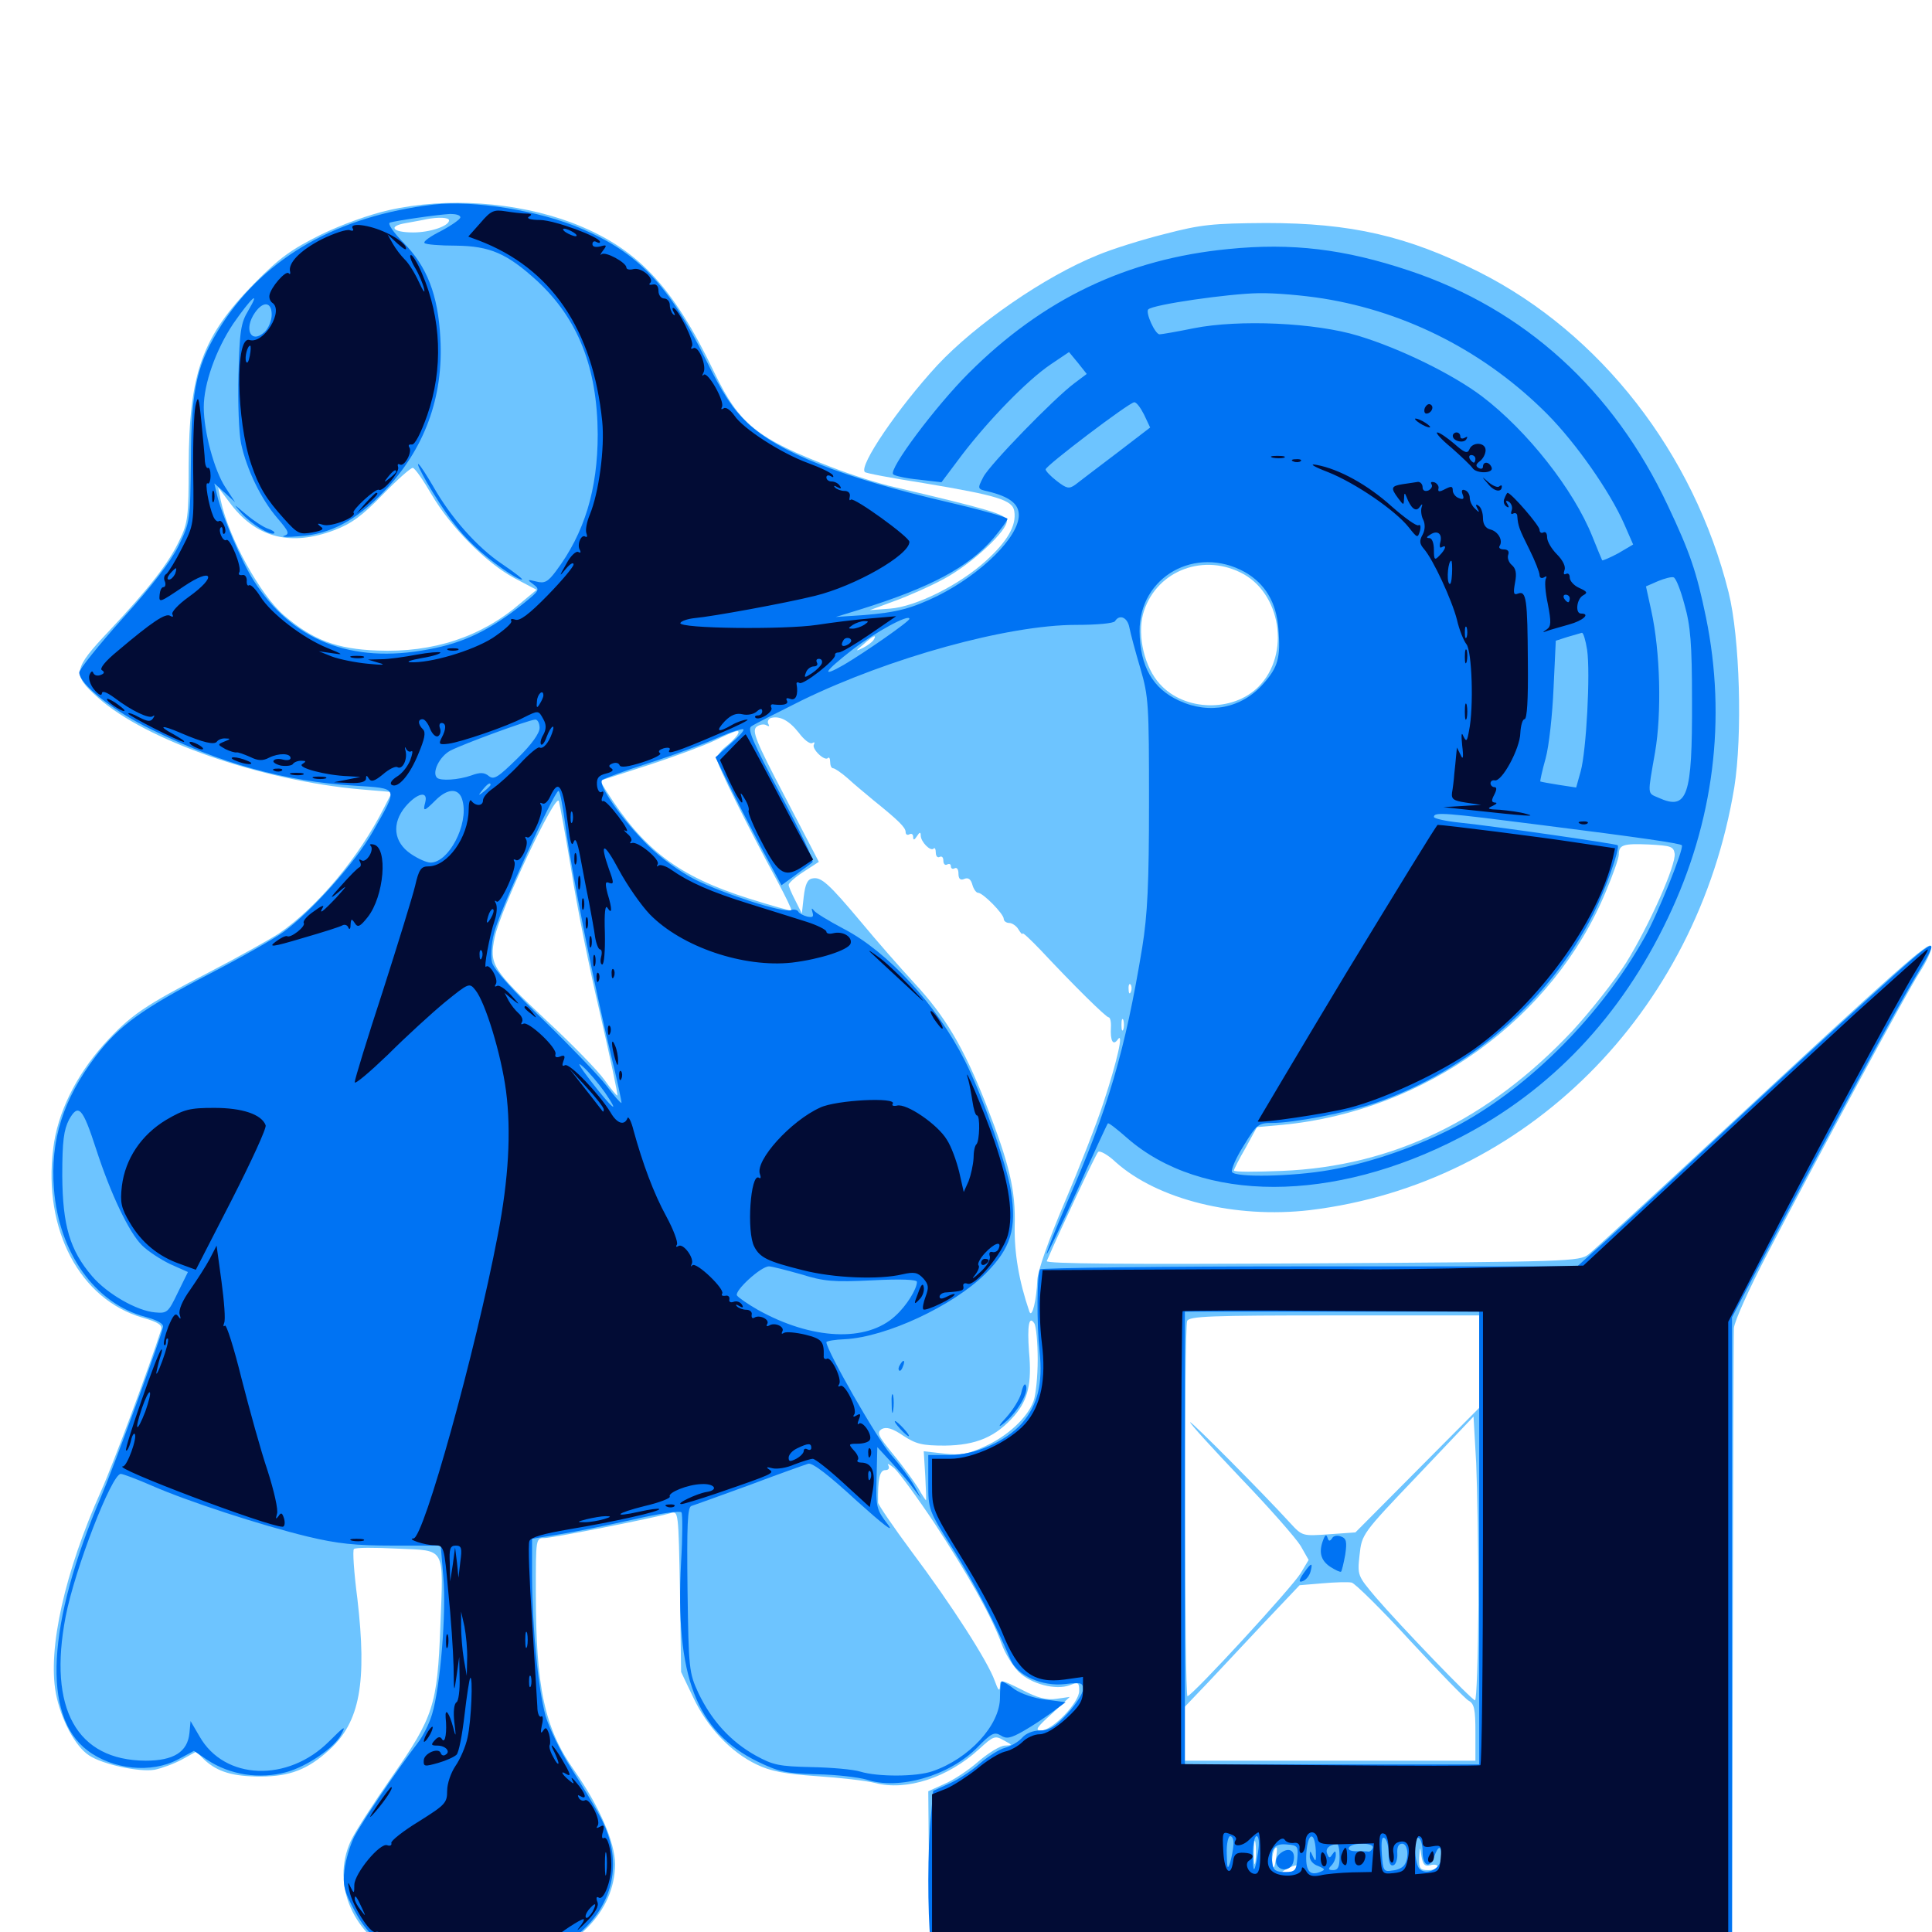<svg xmlns="http://www.w3.org/2000/svg" viewBox="0 -1000 1000 1000">
	<path fill="#6dc4ff" d="M201.172 -891.211C191.602 -889.062 176.758 -883.789 166.016 -878.516C150.781 -870.898 144.727 -866.602 131.836 -853.516C104.492 -825.781 97.852 -807.031 97.656 -758.594C97.656 -733.008 97.266 -729.297 92.969 -720.508C87.5 -708.789 77.539 -695.898 56.641 -673.633C37.695 -653.516 37.109 -650.977 50.781 -638.867C75.391 -616.797 135.352 -595.898 186.914 -591.406L202.93 -590.039L198.828 -582.031C185.938 -556.445 164.453 -530.664 144.336 -516.797C139.453 -513.672 123.438 -504.688 108.398 -496.875C74.414 -479.297 67.578 -474.609 53.711 -459.375C39.258 -443.164 29.688 -423.828 27.539 -405.469C22.266 -363.477 41.406 -327.344 73.828 -317.969C82.031 -315.625 84.18 -314.062 83.398 -311.719C77.539 -293.164 58.594 -242.188 52.344 -228.32C33.594 -186.523 24.609 -146.68 28.906 -123.633C31.445 -110.156 38.867 -96.094 46.094 -91.406C53.125 -86.719 72.07 -82.617 80.078 -83.984C83.789 -84.766 90.234 -87.109 94.141 -89.258L101.562 -93.359L105.859 -89.062C112.695 -82.812 120.703 -80.469 134.766 -80.469C149.805 -80.469 159.18 -83.984 170.312 -94.141C186.328 -108.594 190.039 -129.102 184.961 -172.656C183.203 -186.133 182.422 -197.656 183.203 -198.242C183.984 -199.023 193.945 -199.023 205.664 -198.438C231.055 -197.266 229.492 -200 227.93 -158.203C226.367 -117.383 224.414 -111.328 202.93 -80.469C193.164 -66.406 183.398 -51.367 181.445 -46.875C171.289 -24.414 183.008 2.148 207.812 13.086C220.117 18.555 250.977 20.508 267.383 16.797C297.852 9.961 318.164 -10.547 318.359 -34.961C318.359 -46.289 310.352 -64.844 297.266 -83.594C281.836 -105.469 277.344 -126.367 277.344 -175.977C277.344 -203.711 277.344 -203.906 281.836 -203.906C285.742 -203.906 337.5 -214.062 347.07 -216.797C351.172 -217.969 351.172 -217.969 351.953 -176.172L352.539 -134.57L358.789 -121.484C366.016 -106.055 378.125 -93.164 391.602 -86.719C398.828 -83.203 406.055 -81.836 422.656 -80.664C434.57 -79.883 448.242 -78.32 452.93 -77.148C469.141 -72.852 490.625 -79.883 506.641 -94.531C514.258 -101.562 515.039 -101.758 519.531 -99.219C524.219 -96.68 524.219 -96.68 520.117 -96.484C517.773 -96.484 511.719 -92.773 506.445 -88.281C501.367 -83.789 493.359 -78.516 488.672 -76.562L480.469 -72.852L480.859 -27.539L481.445 17.773L689.062 17.969L896.484 18.164L896.875 -144.141C897.07 -233.398 897.266 -309.18 897.461 -312.5C897.656 -316.016 905.469 -333.203 914.844 -351.172C942.578 -404.492 986.328 -485.352 993.555 -496.68C997.266 -502.344 1000 -508.398 999.609 -510.156C999.023 -513.477 983.203 -499.609 888.672 -411.719C854.883 -380.273 825 -352.93 822.266 -350.781C817.578 -347.07 812.5 -346.875 679.102 -346.094C581.445 -345.508 541.211 -345.898 541.797 -347.266C549.414 -364.844 567.188 -402.539 568.359 -403.711C569.141 -404.688 573.438 -402.344 577.539 -398.438C599.219 -379.102 639.258 -369.141 677.93 -373.633C789.648 -387.109 878.32 -475.586 897.656 -592.383C901.953 -619.336 900.586 -669.922 894.727 -693.359C876.758 -765.43 828.32 -827.539 765.625 -859.18C728.32 -877.93 699.219 -884.57 655.273 -884.57C627.539 -884.375 621.68 -883.789 602.93 -878.906C591.211 -875.977 575.586 -871.094 568.164 -867.969C540.625 -856.836 505.078 -832.227 485.156 -810.938C464.844 -788.867 444.336 -758.789 447.656 -755.664C448.047 -755.078 461.523 -752.539 477.734 -750C516.211 -743.555 524.219 -741.211 525 -735.352C526.172 -727.93 521.484 -719.922 510.352 -709.766C496.68 -697.266 474.023 -685.938 460.547 -684.961L450.195 -684.18L462.891 -688.867C469.922 -691.406 481.445 -696.484 488.281 -700.195C502.734 -707.812 522.07 -725.781 521.094 -730.664C520.508 -733.789 512.109 -736.328 463.086 -747.852C455.078 -749.609 440.43 -754.297 430.859 -758.008C391.602 -773.047 382.617 -780.469 369.727 -807.227C347.852 -852.734 329.492 -871.875 295.898 -884.766C267.188 -895.508 231.445 -898.047 201.172 -891.211ZM232.422 -885.938C232.422 -883.008 222.656 -879.688 213.867 -879.688C202.93 -879.688 200.586 -883.008 210.352 -884.57C214.453 -885.352 219.141 -886.133 220.703 -886.523C226.758 -887.695 232.422 -887.5 232.422 -885.938ZM223.438 -743.945C233.594 -726.758 251.758 -708.594 266.211 -700.781L277.734 -694.727L269.531 -687.891C249.219 -670.312 224.219 -662.109 195.312 -663.281C174.219 -664.062 161.914 -668.75 147.07 -681.445C134.57 -692.188 118.359 -721.68 114.258 -741.016L112.891 -747.852L119.922 -738.477C133.203 -721.484 150.781 -717.188 173.047 -725.586C181.836 -728.906 187.5 -733.008 198.047 -743.945C205.664 -751.758 212.695 -758.008 213.672 -757.812C214.844 -757.617 219.141 -751.367 223.438 -743.945ZM641.992 -703.711C663.086 -693.555 668.164 -661.328 651.367 -644.531C638.086 -631.25 613.086 -631.836 600.391 -645.898C592.383 -654.492 588.672 -670.703 591.602 -682.031C597.461 -703.516 621.289 -713.867 641.992 -703.711ZM452.148 -668.75C451.562 -667.773 449.023 -665.82 446.68 -664.648C442.578 -662.695 442.578 -662.891 447.07 -666.602C451.953 -671.094 454.102 -671.875 452.148 -668.75ZM413.477 -620.703C416.211 -616.992 419.336 -614.648 420.508 -615.43C421.484 -616.016 421.875 -615.82 421.289 -614.648C419.922 -612.5 426.758 -605.859 428.516 -607.617C429.102 -608.398 429.688 -607.422 429.688 -605.664C429.688 -603.906 430.273 -602.344 431.25 -602.344C432.031 -602.344 435.547 -600 438.867 -597.07C442.188 -593.945 448.242 -589.062 452.148 -585.742C465.234 -575.195 468.75 -571.68 468.75 -569.336C468.75 -567.969 469.727 -567.578 470.703 -568.164C471.875 -568.75 472.656 -568.164 472.656 -566.797C472.656 -565.039 473.242 -565.039 474.609 -567.188C475.977 -569.336 476.562 -569.531 476.562 -567.578C476.562 -564.258 481.641 -559.18 483.203 -560.742C483.789 -561.523 484.375 -560.547 484.375 -558.594C484.375 -556.836 485.352 -555.859 486.328 -556.445C487.5 -557.031 488.281 -556.25 488.281 -554.492C488.281 -552.734 489.258 -551.953 490.234 -552.539C491.406 -553.125 492.188 -552.734 492.188 -551.562C492.188 -550.391 493.164 -550 494.141 -550.586C495.312 -551.172 496.094 -550 496.094 -547.852C496.094 -545.117 497.07 -544.141 499.219 -545.117C501.172 -545.898 502.539 -544.922 503.32 -541.992C503.906 -539.844 505.273 -537.891 506.25 -537.891C508.789 -537.891 519.531 -526.953 519.531 -524.414C519.531 -523.242 520.898 -522.266 522.461 -522.266C523.828 -522.266 526.172 -520.703 527.148 -518.945C528.32 -516.992 529.297 -516.016 529.297 -516.797C529.297 -517.578 533.398 -513.672 538.672 -508.203C555.469 -490.234 572.461 -473.438 573.828 -473.438C574.609 -473.438 575.195 -471.094 575 -468.164C574.609 -461.133 576.172 -458.594 578.516 -461.914C581.836 -466.602 578.125 -450.391 571.289 -429.688C567.773 -418.75 558.594 -395.312 550.977 -377.539C542.578 -357.812 537.109 -341.992 536.914 -337.5C536.523 -327.148 534.18 -317.383 532.812 -321.094C527.344 -337.109 525 -351.367 525.195 -365.234C525.781 -383.984 522.461 -397.461 510.352 -428.516C498.828 -457.812 489.258 -474.023 473.047 -491.406C465.82 -499.219 453.711 -513.086 446.094 -522.266C428.906 -542.773 425 -546.289 420.508 -545.312C417.969 -544.922 416.797 -542.383 416.016 -535.938L415.039 -527.148L411.719 -533.789C409.766 -537.5 408.203 -541.211 408.203 -541.992C408.203 -542.969 411.719 -546.094 416.016 -548.828L423.828 -553.906L406.25 -587.695C391.211 -616.406 389.062 -621.68 391.602 -623.828C393.164 -625 395.508 -625.391 396.68 -624.609C398.047 -623.828 398.438 -624.023 397.656 -625.391C397.07 -626.367 397.656 -627.734 398.828 -628.32C403.516 -629.688 408.398 -627.148 413.477 -620.703ZM381.641 -619.531C380.664 -618.164 378.125 -615.43 375.586 -613.477C373.047 -611.523 371.094 -608.594 371.094 -607.031C371.094 -604.297 386.719 -572.656 402.344 -543.945C406.641 -535.938 409.961 -529.102 409.57 -528.711C409.18 -528.516 399.219 -531.25 387.5 -534.961C351.172 -546.484 333.203 -559.961 313.672 -590.82L310.547 -595.898L335.352 -603.906C349.219 -608.398 364.844 -614.258 370.117 -616.797C381.445 -622.266 383.594 -622.852 381.641 -619.531ZM295.703 -549.609C298.438 -531.836 305.078 -498.633 310.547 -475.586C315.82 -452.539 319.922 -433.398 319.531 -433.008C319.336 -432.617 316.211 -436.328 312.891 -441.016C309.57 -445.703 296.094 -459.57 283.008 -471.68C254.688 -498.242 253.125 -500.781 256.055 -514.844C259.18 -529.688 287.695 -590.039 289.258 -585.352C289.844 -583.398 292.773 -567.383 295.703 -549.609ZM866.797 -558.203C867.578 -552.344 853.711 -521.094 841.602 -501.562C835.742 -492.383 823.242 -476.562 813.867 -466.406C770.508 -420.312 720.703 -396.289 663.672 -393.945C649.805 -393.359 638.672 -393.359 638.672 -394.141C638.672 -394.727 641.406 -400.195 644.727 -405.859L650.586 -416.602L663.672 -417.773C737.695 -424.805 804.102 -472.852 831.25 -538.672C834.961 -547.461 837.891 -555.859 837.891 -557.617C837.891 -562.695 840.039 -563.477 853.516 -562.891C864.648 -562.305 866.211 -561.914 866.797 -558.203ZM585.352 -486.719C584.766 -485.156 584.18 -485.742 584.18 -487.891C583.984 -490.039 584.57 -491.211 585.156 -490.43C585.742 -489.844 585.938 -488.086 585.352 -486.719ZM581.445 -467.188C580.859 -465.82 580.469 -466.797 580.469 -469.531C580.469 -472.266 580.859 -473.242 581.445 -472.07C581.836 -470.703 581.836 -468.359 581.445 -467.188ZM765.625 -295.312V-271.289L733.594 -239.062L701.562 -206.836L687.891 -205.859C674.219 -204.883 674.023 -204.883 667.773 -211.719C653.32 -227.539 616.602 -264.453 616.016 -263.867C615.625 -263.477 627.344 -250.586 642.188 -234.961C657.031 -219.531 670.898 -203.711 673.242 -199.805L677.344 -192.578L673.242 -185.742C668.75 -178.32 617.188 -122.266 614.648 -122.07C613.086 -121.875 612.891 -311.914 614.453 -316.211C615.43 -318.75 626.172 -319.141 690.625 -319.141H765.625ZM537.109 -296.289C537.109 -287.5 536.133 -277.93 534.961 -274.805C531.836 -266.211 521.484 -256.641 509.766 -251.367C500.977 -247.266 497.266 -246.68 488.477 -247.656L478.125 -248.828L478.906 -236.133C479.297 -229.102 479.492 -223.438 479.297 -223.438C479.102 -223.438 477.148 -226.367 475.195 -229.883C473.047 -233.203 467.383 -241.211 462.305 -247.266C454.297 -257.031 453.711 -258.594 456.445 -260.352C458.789 -261.523 461.914 -260.742 467.578 -256.836C474.219 -252.539 477.344 -251.758 489.062 -251.758C505.273 -251.953 515.43 -256.25 525 -267.188C532.031 -275.391 534.18 -283.789 532.617 -300.391C531.641 -313.867 532.617 -319.336 535.352 -315.039C536.328 -313.477 537.109 -305.078 537.109 -296.289ZM765.234 -169.336C765.039 -142.188 764.258 -119.922 763.477 -119.922C761.914 -119.922 725.195 -158.008 711.914 -173.438C702.734 -184.375 702.539 -184.57 703.711 -195.117C704.883 -205.859 704.883 -206.055 733.789 -236.328L762.695 -266.797L764.062 -242.773C764.648 -229.492 765.234 -196.289 765.234 -169.336ZM483.594 -211.719C500.977 -185.156 513.281 -163.477 518.555 -148.828C520.312 -143.945 524.414 -137.5 527.344 -134.57C533.789 -128.32 546.484 -125 553.711 -127.734C558.203 -129.492 558.594 -129.102 558.594 -124.805C558.594 -118.75 544.727 -104.297 538.867 -104.297C535.547 -104.297 536.523 -105.859 544.336 -112.891L553.711 -121.68L546.875 -120.703C541.797 -119.922 537.109 -121.094 528.906 -125.391C517.969 -130.859 517.578 -130.859 517.578 -126.953C517.383 -124.219 516.602 -125.195 514.844 -130.078C511.328 -140.039 492.383 -169.531 471.875 -196.875C462.305 -209.766 454.492 -221.289 454.492 -222.266C454.297 -234.375 455.273 -239.062 458.203 -239.062C459.961 -239.062 460.547 -240.039 459.766 -241.602C458.984 -242.773 460.352 -242.188 462.891 -240.039C465.234 -237.891 474.609 -225.195 483.594 -211.719ZM729.883 -150.781C744.727 -134.766 758.398 -120.703 760.156 -119.727C763.086 -118.164 763.672 -115.234 763.672 -103.32V-88.672H688.477H613.281V-102.734V-116.602L625.586 -129.492C632.227 -136.523 645.508 -150.781 655.078 -160.938L672.656 -179.492L684.375 -180.469C691.016 -181.055 697.852 -181.25 699.609 -180.859C701.367 -180.469 715.039 -166.992 729.883 -150.781ZM649.805 -36.523C649.414 -33.398 649.023 -35.547 649.023 -40.82C649.023 -46.289 649.414 -48.633 649.805 -46.289C650.195 -43.75 650.195 -39.453 649.805 -36.523ZM660.352 -37.5C659.766 -33.398 659.18 -32.422 658.594 -34.57C658.008 -37.891 659.18 -43.75 660.742 -43.75C661.133 -43.75 660.938 -40.82 660.352 -37.5ZM740.43 -34.57C742.383 -35.156 744.141 -34.766 744.141 -33.789C744.141 -32.812 741.992 -32.031 739.258 -32.031C734.961 -32.031 734.375 -32.812 734.57 -38.477C734.961 -44.531 734.961 -44.531 735.742 -39.258C736.523 -34.766 737.5 -33.789 740.43 -34.57ZM669.922 -32.031C668.359 -30.859 665.625 -30.078 664.062 -30.078C662.5 -30.078 663.281 -31.25 666.016 -32.617C671.289 -35.547 674.609 -34.961 669.922 -32.031Z"/>
	<path fill="#0073f3" d="M224.609 -894.141C175 -888.281 137.695 -867.188 115.039 -832.422C101.953 -811.914 99.023 -799.805 98.828 -762.305C98.438 -730.078 98.438 -729.883 92.383 -717.383C88.281 -709.18 78.32 -696.289 63.477 -679.883C51.172 -666.211 41.016 -653.516 41.016 -651.953C41.016 -645.898 58.789 -631.836 78.711 -622.266C113.867 -604.883 147.852 -595.508 183.203 -593.359C206.836 -591.797 206.25 -592.969 192.969 -569.531C183.984 -553.711 161.328 -528.32 146.68 -517.578C141.797 -514.062 124.609 -504.297 108.398 -495.898C73.828 -477.93 61.719 -469.336 49.414 -453.125C32.617 -430.859 25.977 -409.961 27.93 -384.57C30.469 -351.562 49.219 -325.195 75.391 -318.359C81.641 -316.602 84.766 -314.844 84.375 -313.086C82.812 -306.055 59.375 -241.992 52.344 -225.391C24.219 -159.375 21.68 -111.719 45.312 -93.945C58.398 -83.984 78.32 -82.031 91.992 -89.258L100.391 -93.75L107.031 -89.258C118.945 -81.25 134.375 -78.906 148.438 -82.812C158.984 -85.742 173.242 -95.508 176.562 -102.148C179.297 -107.227 178.32 -106.641 170.312 -98.633C149.023 -77.344 116.211 -78.516 103.32 -101.172L98.633 -109.18L98.047 -102.93C97.07 -93.164 89.844 -88.672 75.391 -88.672C39.648 -88.867 24.805 -115.625 33.984 -163.281C38.672 -187.695 57.812 -237.109 62.5 -237.109C63.672 -237.109 70.898 -234.375 78.516 -231.055C96.68 -223.047 134.961 -210.547 159.18 -204.688C174.609 -200.977 183.984 -200 203.516 -200H228.125L229.492 -183.398C231.055 -165.234 227.93 -126.758 223.633 -112.695C222.266 -108.008 218.945 -101.367 216.211 -97.852C205.273 -83.594 187.305 -56.836 183.398 -49.414C181.25 -45.117 178.906 -37.305 178.32 -32.227C177.344 -24.023 178.125 -21.094 183.594 -10.938C193.359 7.617 208.984 16.211 236.328 18.164C294.531 22.266 332.617 -16.602 311.328 -58.398C308.008 -64.844 300.781 -76.758 295.508 -84.961C290.234 -93.164 284.375 -105.273 282.422 -111.719C278.516 -125.977 275.586 -156.25 275.391 -183.789V-203.516L289.648 -205.859C297.266 -207.031 314.453 -210.547 327.734 -213.477C341.016 -216.602 352.148 -218.164 352.734 -217.188C353.32 -216.211 353.32 -204.688 352.539 -191.602C349.414 -132.422 360.352 -103.906 391.992 -88.281C403.32 -82.812 406.836 -82.031 423.047 -81.641C433.008 -81.445 444.336 -80.078 448.438 -78.906C465.234 -73.242 491.406 -80.859 505.859 -95.508C513.086 -102.93 514.648 -103.711 517.969 -101.758C520.898 -99.805 523.047 -100.195 529.883 -104.102C534.375 -106.641 541.016 -111.133 544.727 -113.867L551.562 -118.945L541.016 -120.312C535.352 -120.898 528.32 -123.438 525.195 -125.586C522.266 -127.93 519.141 -129.688 518.555 -129.688C517.969 -129.688 517.578 -125.781 517.578 -121.289C517.578 -107.031 501.562 -89.648 482.617 -83.203C474.219 -80.273 454.297 -80.273 445.312 -83.008C441.602 -84.18 430.078 -85.156 419.922 -85.352C403.32 -85.742 400.195 -86.328 391.016 -91.406C378.125 -98.633 368.359 -109.375 361.523 -123.633C356.641 -134.18 356.445 -135.938 355.859 -177.148C355.469 -210.742 355.859 -219.727 357.812 -220.508C359.18 -220.898 372.656 -225.781 387.695 -231.25C402.734 -236.914 416.406 -241.797 418.359 -242.383C420.508 -242.969 428.711 -236.719 443.555 -223.047C457.031 -210.938 463.281 -206.055 459.57 -210.938C453.711 -218.555 453.32 -219.531 453.711 -234.961L454.102 -250.977L460.938 -243.555C464.648 -239.453 469.922 -233.594 472.266 -230.273L476.758 -224.414L473.242 -230.859C471.289 -234.375 465.82 -241.797 461.133 -247.07C453.906 -255.273 427.734 -301.172 427.734 -305.273C427.734 -305.859 432.031 -306.641 437.5 -306.836C458.789 -308.008 493.164 -324.023 509.961 -340.625C523.242 -353.906 526.367 -363.867 523.242 -383.594C521.094 -397.266 508.398 -433.203 499.414 -450.977C484.961 -479.688 459.57 -507.422 436.523 -519.336C429.102 -523.242 422.07 -527.539 421.289 -528.711C420.117 -530.273 419.922 -529.883 420.508 -527.93C421.289 -525.391 420.703 -525 417.773 -525.586C415.625 -526.172 413.477 -527.344 413.086 -528.32C412.5 -529.102 410.742 -529.492 409.375 -528.906C405.469 -527.344 375.195 -537.109 359.766 -544.727C352.148 -548.633 341.797 -556.055 335.547 -562.305C322.07 -575.586 309.18 -593.945 311.719 -596.289C312.695 -597.07 323.633 -601.172 335.938 -605.078C348.242 -608.984 364.062 -614.844 371.094 -617.969C378.125 -621.094 384.18 -623.047 384.766 -622.461C385.352 -621.875 382.227 -618.555 377.93 -614.844L370.312 -608.008L376.758 -594.922C380.273 -587.695 387.891 -572.852 393.75 -561.719L404.492 -541.797L411.719 -547.07C415.625 -550 419.727 -552.93 420.508 -553.711C421.484 -554.492 414.062 -570.117 404.102 -588.672C389.648 -615.82 386.719 -622.656 388.867 -624.023C390.43 -625.195 402.148 -631.055 415.039 -637.5C460.352 -659.57 521.68 -676.562 557.031 -676.562C567.578 -676.562 576.562 -677.344 577.148 -678.516C579.492 -682.227 583.594 -680.469 584.57 -675.195C585.156 -672.07 587.695 -662.695 590.234 -654.102C594.531 -639.453 594.727 -635.352 594.727 -584.766C594.727 -542.383 593.945 -526.562 591.211 -509.57C582.422 -456.25 573.438 -425.586 552.539 -378.125C546.289 -363.672 541.406 -351.367 541.797 -350.977C541.992 -350.586 549.219 -365.43 557.617 -383.984C565.82 -402.539 573.047 -418.164 573.438 -418.555C573.828 -418.945 578.125 -415.625 583.203 -411.133C621.875 -377.148 690.234 -377.148 755.859 -411.328C802.734 -435.547 839.062 -473.828 863.281 -524.805C887.109 -574.609 893.75 -627.93 883.008 -680.469C878.125 -704.102 874.805 -713.867 863.281 -738.281C835.156 -798.242 789.062 -840.039 729.297 -859.961C695.898 -871.094 668.75 -874.414 635.742 -871.094C583.398 -866.016 539.844 -845.312 501.367 -806.836C484.18 -789.648 459.766 -757.031 462.305 -754.492C463.086 -753.711 469.141 -752.344 475.586 -751.758L487.305 -750.391L497.852 -764.453C511.719 -782.617 531.641 -803.125 543.75 -811.328L553.32 -817.773L558.008 -812.109L562.5 -806.445L556.25 -801.758C545.703 -793.945 512.305 -759.57 508.984 -753.125C505.859 -747.07 505.859 -746.875 511.133 -745.703C522.461 -742.969 527.344 -739.258 527.344 -733.398C527.344 -722.07 508.008 -702.93 485.352 -691.602C471.68 -684.961 464.062 -683.008 447.266 -681.641L432.617 -680.664L445.312 -684.57C481.641 -695.898 501.367 -706.445 514.258 -721.484C518.164 -726.172 521.484 -730.664 521.484 -731.445C521.484 -732.227 507.617 -736.133 490.82 -740.039C436.328 -752.734 403.32 -765.625 386.914 -781.055C379.297 -788.281 374.219 -795.898 365.234 -814.062C346.289 -852.344 330.273 -869.141 300.977 -881.641C279.297 -891.016 245.117 -896.484 224.609 -894.141ZM238.281 -887.5C238.281 -886.523 233.789 -883.398 228.32 -880.469C222.852 -877.734 218.945 -875 219.727 -874.219C220.312 -873.438 227.734 -872.852 235.938 -872.852C253.711 -872.656 262.5 -868.75 277.93 -854.688C299.219 -834.961 309.18 -809.766 309.375 -775.195C309.375 -746.68 302.539 -724.023 287.695 -704.297C283.594 -698.828 281.836 -697.852 277.539 -699.023C272.852 -700.195 272.656 -700 276.172 -697.461C279.492 -694.922 279.297 -694.336 271.289 -687.891C253.711 -673.828 240.039 -667.188 221.68 -663.867C181.836 -656.25 150.977 -668.555 131.25 -699.609C125.195 -708.984 114.844 -733.203 112.305 -743.945L110.938 -749.805L116.406 -744.922L121.68 -740.039L116.602 -747.852C110.938 -756.445 105.469 -776.562 105.469 -789.258C105.469 -801.367 111.719 -818.945 120.703 -832.422C130.078 -845.898 135.156 -850.586 128.516 -839.258C124.609 -832.812 124.023 -828.516 123.438 -806.055C123.047 -791.797 123.633 -775.781 124.805 -770.312C127.734 -756.836 135.156 -741.602 143.555 -731.836C149.609 -724.805 150 -723.633 147.07 -722.656C145.117 -722.07 148.633 -721.875 155.078 -722.461C170.898 -723.438 184.375 -730.664 198.633 -745.508C219.727 -767.383 229.688 -794.531 227.93 -825C226.758 -847.461 220.898 -862.305 208.789 -874.414C203.516 -879.883 200.586 -884.18 201.758 -884.766C204.688 -885.742 225.977 -888.867 233.008 -889.258C235.938 -889.258 238.281 -888.672 238.281 -887.5ZM684.766 -845.508C728.711 -838.477 769.336 -817.383 800.977 -785.547C815.82 -770.508 833.203 -745.703 840.625 -728.906L845.312 -718.164L837.695 -713.672C833.398 -711.328 829.492 -709.766 829.297 -709.961C829.102 -710.352 826.758 -715.82 824.219 -722.266C814.453 -746.68 790.43 -777.148 766.992 -794.922C751.953 -806.25 725 -819.531 703.125 -826.172C680.859 -833.008 641.211 -834.766 617.773 -830.078C609.18 -828.32 601.172 -826.953 600.195 -826.953C597.852 -826.953 592.773 -838.281 594.336 -839.844C596.68 -842.383 636.523 -848.047 651.367 -848.242C659.961 -848.438 675 -847.07 684.766 -845.508ZM140.625 -837.109C140.625 -833.984 138.867 -829.883 136.914 -828.125C129.883 -821.68 125.977 -829.688 132.031 -838.281C136.328 -844.336 140.625 -843.75 140.625 -837.109ZM592.188 -785.352L595.312 -778.711L577.734 -765.234C567.969 -757.812 558.398 -750.586 556.445 -749.023C553.32 -746.875 552.148 -747.07 547.07 -750.977C543.75 -753.516 541.211 -756.25 541.211 -757.031C541.016 -758.789 584.57 -791.797 587.109 -791.797C588.281 -791.797 590.43 -788.867 592.188 -785.352ZM644.336 -703.906C654.883 -697.852 660.742 -688.086 661.719 -674.414C662.891 -659.57 661.523 -654.688 653.906 -646.094C642.773 -633.398 625.977 -630.078 610.352 -637.305C596.68 -643.555 590.039 -655.078 589.844 -673.242C589.648 -701.562 618.945 -717.969 644.336 -703.906ZM871.875 -687.109C875 -676.172 875.781 -666.797 875.781 -637.5C875.977 -587.695 873.438 -580.273 858.398 -587.109C852.539 -589.648 852.734 -588.086 856.641 -610.547C860.156 -630.859 859.375 -662.695 854.688 -683.984L851.953 -696.484L858.203 -699.219C861.523 -700.586 865.234 -701.562 866.211 -701.172C867.383 -700.977 869.922 -694.531 871.875 -687.109ZM470.703 -679.688C470.703 -678.32 447.656 -662.305 436.719 -655.859C424.414 -648.828 426.562 -652.344 441.406 -663.867C453.125 -672.852 470.703 -682.422 470.703 -679.688ZM821.484 -663.672C823.242 -651.758 821.094 -611.328 818.164 -600.781L815.82 -592.383L806.836 -593.75C801.953 -594.531 797.656 -595.312 797.266 -595.508C797.07 -595.703 798.242 -601.172 800 -607.422C801.758 -613.672 803.516 -630.078 804.102 -643.555L805.273 -668.359L811.328 -670.312C814.648 -671.289 817.969 -672.266 818.75 -672.461C819.531 -672.656 820.703 -668.555 821.484 -663.672ZM279.297 -623.242C279.297 -620.508 275.195 -614.648 267.773 -607.422C257.812 -597.656 255.664 -596.289 253.125 -598.242C250.781 -600.195 248.633 -600.391 243.945 -598.633C237.305 -596.289 227.93 -595.703 226.172 -597.461C223.438 -600.195 227.539 -608.594 233.203 -611.523C240.039 -615.039 273.047 -627.148 276.953 -627.539C278.125 -627.734 279.297 -625.781 279.297 -623.242ZM253.906 -593.75C253.906 -593.359 252.344 -591.797 250.586 -590.43C247.461 -587.891 247.266 -588.086 249.805 -591.211C252.344 -594.336 253.906 -595.312 253.906 -593.75ZM239.453 -585.352C242.578 -573.242 232.227 -553.516 222.852 -553.516C220.898 -553.516 216.406 -555.469 212.695 -558.008C203.711 -564.062 202.539 -573.828 209.961 -582.617C216.016 -589.648 221.68 -590.82 220.117 -584.766C218.75 -579.688 219.531 -579.883 225.391 -585.742C232.031 -592.383 237.891 -592.188 239.453 -585.352ZM292.773 -571.875C295.703 -549.414 308.008 -487.695 316.211 -454.102C319.531 -440.625 321.875 -429.492 321.68 -429.102C321.289 -428.906 317.773 -432.812 313.867 -438.086C309.961 -443.164 295.312 -458.398 281.445 -471.875C265.43 -487.305 255.664 -498.242 254.688 -501.758C253.906 -504.688 254.297 -511.523 255.664 -516.797C257.812 -526.758 286.914 -590.625 289.062 -590.625C289.844 -590.625 291.406 -582.227 292.773 -571.875ZM797.07 -573.047C849.805 -566.406 869.531 -563.477 870.508 -562.5C871.875 -561.133 857.617 -525.781 851.172 -514.648C828.906 -475 792.383 -438.086 755.469 -417.969C735.156 -407.031 709.375 -398.047 687.891 -394.336C668.945 -391.016 639.453 -390.43 637.695 -393.359C637.109 -394.531 639.648 -400.586 643.75 -407.031C650.391 -417.969 651.367 -418.75 658.203 -418.75C669.727 -418.75 696.875 -424.023 711.914 -429.102C760.156 -445.703 802.148 -482.227 824.805 -527.148C831.055 -539.648 838.672 -561.133 837.305 -562.5C836.523 -563.281 771.289 -572.656 755.469 -574.219C748.047 -575 742.188 -576.367 742.188 -577.148C742.188 -579.883 748.047 -579.297 797.07 -573.047ZM313.086 -434.57C321.484 -422.266 316.992 -425.977 305.664 -440.625C300 -448.047 298.242 -450.977 301.562 -448.047C304.688 -445.312 309.766 -439.258 313.086 -434.57ZM49.805 -405.078C57.422 -381.641 66.797 -362.109 73.438 -355.469C76.562 -352.344 83.203 -348.047 88.086 -345.703L97.266 -341.602L91.992 -330.859C87.109 -320.703 86.523 -320.117 80.273 -320.703C70.898 -321.484 55.469 -330.273 47.656 -339.453C36.133 -352.93 32.422 -365.625 32.227 -391.406C32.227 -409.57 33.008 -415.039 35.742 -420.508C40.625 -429.102 42.773 -426.758 49.805 -405.078ZM414.648 -340.43C426.562 -336.719 431.25 -336.328 451.562 -337.305C466.406 -338.086 474.609 -337.695 474.609 -336.523C474.609 -332.812 469.141 -324.023 463.477 -318.945C448.633 -305.078 420.117 -306.445 392.188 -322.07C387.109 -325 382.227 -328.32 381.445 -329.492C380.078 -331.836 393.75 -344.531 398.047 -344.531C399.414 -344.531 407.031 -342.578 414.648 -340.43ZM220.898 -750.391C230.469 -734.18 237.305 -725 245.508 -717.383C253.516 -709.766 267.383 -700 270.117 -700C271.094 -700 266.602 -703.516 259.961 -708.008C247.07 -716.602 233.398 -732.031 224.219 -748.242C220.898 -753.906 217.578 -759.18 216.602 -759.766C215.625 -760.352 217.578 -756.25 220.898 -750.391ZM125 -734.375C130.078 -728.711 140.234 -722.461 141.992 -724.023C142.383 -724.609 141.016 -725.586 138.672 -726.367C136.328 -727.148 131.25 -730.469 127.344 -733.789C120.508 -739.453 120.508 -739.648 125 -734.375ZM968.75 -484.766C953.125 -470.703 916.211 -436.719 886.719 -409.18C857.227 -381.641 829.297 -355.859 824.609 -351.953L816.406 -344.531H677.93C601.562 -344.531 538.867 -343.75 538.281 -342.969C536.719 -340.234 536.523 -314.844 538.086 -300.586C539.844 -283.789 537.109 -272.852 529.102 -263.477C520.703 -253.906 504.688 -246.875 491.406 -246.875H480.469V-232.812C480.469 -218.555 480.469 -218.359 493.359 -198.047C504.492 -180.273 514.844 -160.352 523.047 -141.016C526.367 -132.812 539.453 -126.953 551.172 -128.32C559.57 -129.297 560.547 -129.102 560.547 -125.586C560.547 -123.438 556.836 -117.773 552.539 -113.086C546.289 -106.25 542.969 -104.297 538.281 -104.297C534.57 -104.297 530.859 -102.734 528.906 -100.391C526.953 -98.242 523.047 -96.094 520.117 -95.312C517.188 -94.531 511.328 -90.82 507.031 -87.109C502.93 -83.398 495.703 -78.711 491.211 -76.758L483.008 -73.047L481.836 -59.961C480.078 -42.773 480.078 -10.547 481.641 4.883L483.008 16.797H689.648H896.484V-150.781V-318.164L918.555 -360.156C950.391 -420.508 981.641 -477.93 991.406 -494.336C1005.469 -517.383 1003.906 -516.797 968.75 -484.766ZM765.625 -203.906V-86.719H689.453H613.281V-203.906V-321.094H689.453H765.625ZM638.477 -45.312C638.281 -42.773 637.5 -38.672 636.719 -35.938C635.352 -32.031 635.156 -32.812 634.961 -40.43C634.766 -45.508 635.742 -49.609 636.719 -49.609C637.891 -49.609 638.672 -47.656 638.477 -45.312ZM651.172 -41.406C649.414 -29.883 648.438 -29.688 648.438 -40.43C648.438 -45.508 649.414 -49.609 650.391 -49.609C651.562 -49.609 651.953 -46.484 651.172 -41.406ZM681.055 -42.188C681.25 -36.719 681.055 -35.938 679.688 -38.867C678.125 -42.383 677.93 -42.383 677.93 -39.258C677.734 -37.305 679.688 -34.961 682.227 -34.18C685.938 -32.617 686.133 -32.227 683.203 -31.055C677.734 -28.906 675.586 -31.836 676.172 -41.016C676.953 -51.562 680.469 -52.539 681.055 -42.188ZM718.75 -40.625C718.75 -35.938 719.531 -33.984 721.289 -34.57C722.461 -34.961 723.438 -37.695 723.242 -40.625C723.047 -43.945 723.828 -45.703 725.781 -45.703C728.711 -45.703 729.492 -38.477 726.953 -34.766C726.172 -33.398 723.438 -32.031 720.703 -31.836C716.211 -31.055 715.82 -31.641 715.234 -40.43C714.844 -46.875 715.234 -49.609 716.602 -48.633C717.773 -48.047 718.75 -44.336 718.75 -40.625ZM736.328 -41.797C736.328 -34.375 739.844 -32.422 742.188 -38.672C744.531 -45.117 746.094 -45.117 746.094 -38.867C746.094 -33.203 739.062 -29.102 734.961 -32.422C732.031 -34.766 731.445 -50.391 734.375 -48.633C735.547 -48.047 736.328 -44.922 736.328 -41.797ZM671.484 -37.891C670.898 -31.641 670.312 -31.055 665.039 -31.055C660.352 -31.055 658.984 -32.031 658.594 -35.547C657.422 -43.164 659.57 -45.898 666.016 -45.312C671.68 -44.922 672.07 -44.336 671.484 -37.891ZM693.359 -38.867C693.359 -33.789 692.578 -32.031 690.039 -32.031C687.5 -32.031 687.305 -32.617 689.062 -34.375C690.43 -35.742 691.406 -38.086 691.406 -39.844C691.406 -42.188 691.016 -42.188 689.648 -40.234C688.281 -38.086 687.891 -38.086 686.914 -40.625C685.938 -43.164 687.891 -45.117 691.992 -45.508C692.773 -45.703 693.359 -42.578 693.359 -38.867ZM710.547 -43.555C710.156 -42.383 709.18 -41.602 708.398 -41.602C707.617 -41.797 704.688 -41.797 701.953 -41.797C699.219 -41.797 697.461 -42.578 698.242 -43.75C699.805 -46.484 711.523 -46.289 710.547 -43.555ZM709.961 -33.984C711.328 -36.133 711.328 -36.133 701.172 -33.984L694.336 -32.617L701.562 -32.227C705.469 -32.227 709.375 -33.008 709.961 -33.984ZM684.961 -203.125C682.422 -196.68 683.594 -192.383 688.477 -189.062C691.211 -187.305 693.75 -186.133 694.141 -186.523C694.531 -186.914 695.508 -191.016 696.289 -195.312C697.266 -201.953 696.875 -203.711 694.141 -204.688C692.188 -205.469 690.039 -205.078 689.453 -203.711C688.281 -202.148 687.695 -202.148 687.109 -204.102C686.523 -205.859 685.938 -205.664 684.961 -203.125ZM676.367 -187.891C672.266 -182.617 671.68 -180.469 674.414 -181.641C675.977 -182.227 677.734 -184.375 678.32 -186.523C679.492 -190.82 678.906 -191.211 676.367 -187.891ZM663.086 -41.016C660.938 -39.453 659.961 -37.305 660.742 -35.156C662.5 -30.859 668.75 -31.836 669.531 -36.719C670.703 -41.992 667.383 -44.141 663.086 -41.016ZM465.82 -293.555C465.039 -292.383 464.844 -291.211 465.43 -290.625C465.82 -290.039 466.797 -291.016 467.383 -292.773C468.75 -296.094 467.578 -296.68 465.82 -293.555ZM528.516 -278.711C527.734 -275.781 524.219 -270.117 520.898 -266.406C517.383 -262.695 516.406 -260.938 518.555 -262.5C526.562 -268.359 533.398 -280.469 530.664 -283.398C530.078 -283.789 529.102 -281.641 528.516 -278.711ZM461.523 -273.242C461.523 -268.945 461.914 -267.383 462.305 -269.922C462.695 -272.266 462.695 -275.781 462.305 -277.734C461.719 -279.492 461.328 -277.539 461.523 -273.242ZM465.82 -260.547C467.773 -258.398 469.727 -256.641 470.312 -256.641C470.898 -256.641 469.727 -258.398 467.773 -260.547C465.82 -262.695 463.867 -264.453 463.281 -264.453C462.695 -264.453 463.867 -262.695 465.82 -260.547Z"/>
	<path fill="#020c35" d="M248.633 -884.57L242.383 -877.539L247.656 -875.586C285.156 -861.328 306.836 -829.688 311.719 -781.836C313.086 -767.969 309.961 -744.922 305.273 -733.594C303.711 -729.883 302.93 -725.586 303.516 -724.023C304.102 -722.461 303.906 -721.68 302.93 -722.266C300.781 -723.633 298.438 -717.969 300.195 -715.234C300.781 -714.062 300.391 -713.672 299.414 -714.258C298.242 -715.039 295.312 -712.305 293.164 -708.203C289.258 -701.367 289.258 -701.172 292.969 -705.664C295.117 -708.203 296.875 -709.18 296.875 -707.812C296.875 -706.641 290.82 -699.414 283.398 -691.797C273.828 -682.031 268.945 -678.32 266.602 -679.297C264.844 -679.883 264.062 -679.688 264.648 -678.516C265.234 -677.539 260.742 -673.633 254.883 -669.727C244.336 -663.086 222.656 -656.641 212.305 -657.227C209.961 -657.422 212.695 -658.398 218.359 -659.375C224.219 -660.352 228.32 -661.719 227.93 -662.305C227.344 -662.695 221.875 -662.305 215.625 -661.133C209.375 -659.961 201.172 -658.789 197.461 -658.789L190.43 -658.594L196.289 -656.836C200 -655.859 198.047 -655.664 190.43 -656.445C183.984 -657.031 175.586 -658.789 171.875 -660.156L165.039 -662.891L171.875 -661.914C178.125 -660.938 177.93 -661.133 169.336 -664.648C156.836 -669.727 140.234 -682.422 134.766 -691.211C132.422 -694.922 129.883 -697.656 128.906 -697.07C128.125 -696.484 127.539 -697.656 127.734 -699.609C127.734 -701.367 126.758 -702.734 125.391 -702.344C123.828 -702.148 123.242 -702.734 123.828 -703.711C125.391 -706.25 119.141 -721.68 117.188 -720.508C115.43 -719.336 112.695 -725.391 114.258 -726.953C114.844 -727.539 115.234 -726.758 115.234 -725.391C115.234 -724.023 115.625 -723.242 116.211 -723.828C117.773 -725.391 115.039 -731.445 113.281 -730.273C112.5 -729.688 111.133 -730.859 110.352 -732.812C108.008 -738.281 105.859 -750.781 107.422 -749.805C108.203 -749.219 108.984 -750.977 108.984 -753.711C108.984 -756.445 108.398 -758.203 107.617 -757.812C107.031 -757.422 106.25 -758.984 106.055 -761.133C106.055 -763.477 105.078 -772.461 104.297 -781.055C102.93 -794.922 102.539 -795.898 101.172 -789.844C100.391 -786.133 99.805 -770.703 100 -755.664C100.391 -728.516 100.391 -728.32 94.141 -716.211C90.82 -709.57 87.109 -703.711 86.133 -702.93C84.961 -702.344 84.57 -700.586 85.352 -699.023C85.938 -697.461 85.547 -696.094 84.57 -696.094C83.594 -696.094 82.812 -694.336 82.617 -692.188C82.227 -687.891 82.422 -687.891 95.117 -696.484C110.156 -706.641 112.695 -701.758 97.656 -691.016C92.188 -687.109 88.477 -683.008 89.258 -682.031C89.844 -680.664 89.453 -680.469 88.086 -681.25C85.742 -682.812 78.711 -678.125 60.938 -663.086C54.492 -657.812 51.367 -653.906 52.734 -653.125C54.297 -652.148 54.102 -651.367 51.953 -650.586C50.391 -650 48.828 -650.391 48.242 -651.758C47.852 -652.93 47.07 -652.539 46.289 -650.586C45.703 -648.828 46.68 -645.508 48.828 -642.969C50.977 -640.43 52.539 -639.648 52.734 -641.016C52.734 -642.578 54.883 -641.992 59.18 -638.867C68.164 -632.031 77.344 -627.734 79.102 -629.297C80.078 -630.078 80.078 -629.492 79.297 -628.32C78.125 -626.367 76.562 -626.367 72.07 -628.711C68.945 -630.469 66.406 -631.25 66.406 -630.664C66.406 -629.492 92.969 -616.016 95.117 -616.016C96.094 -616.211 93.555 -617.773 89.844 -619.922C81.445 -624.414 83.398 -625 93.359 -620.703C105.078 -615.625 111.133 -614.258 112.305 -616.211C113.086 -617.188 115.039 -617.969 116.797 -617.773C119.531 -617.773 119.336 -617.383 116.211 -616.211C112.5 -614.648 112.5 -614.648 116.602 -612.305C118.945 -611.133 121.68 -610.352 122.461 -610.547C123.242 -610.742 126.367 -609.57 129.492 -608.203C133.398 -606.25 135.938 -606.055 139.258 -607.812C144.336 -610.352 150.391 -610.156 150.391 -607.617C150.391 -606.641 148.633 -606.25 146.484 -606.836C144.336 -607.422 142.188 -607.227 141.602 -606.25C141.016 -605.469 142.969 -604.297 145.508 -603.711C148.242 -603.32 150.977 -603.711 151.562 -604.492C152.148 -605.469 154.102 -606.25 155.859 -606.25C158.594 -606.25 158.594 -605.859 156.445 -604.492C153.516 -602.734 168.555 -598.633 180.273 -598.242L186.523 -597.852L179.688 -596.484L172.852 -595.117L181.25 -594.727C186.523 -594.531 189.453 -595.312 189.453 -597.07C189.453 -598.828 189.844 -598.828 191.016 -596.875C192.188 -595.117 193.945 -595.703 198.242 -599.219C201.367 -601.953 204.688 -603.516 205.664 -602.93C208.203 -601.367 210.938 -606.641 209.961 -611.133C209.375 -613.281 209.57 -613.867 210.156 -612.5C210.742 -611.328 211.914 -610.547 212.891 -611.133C213.867 -611.719 213.477 -609.57 212.305 -606.445C211.133 -603.516 208.203 -599.609 205.469 -598.047C202.734 -596.289 201.562 -594.531 202.734 -593.75C206.055 -591.797 212.109 -598.828 216.602 -609.961C219.727 -617.383 220.508 -620.898 218.945 -622.461C216.211 -625.195 216.211 -627.734 218.75 -627.734C219.922 -627.734 221.68 -625.391 222.656 -622.656C223.828 -619.922 225.586 -618.359 226.758 -618.945C227.93 -619.727 228.32 -621.484 227.734 -623.047C227.148 -624.609 227.539 -625.781 228.516 -625.781C231.055 -625.781 231.055 -622.656 228.516 -617.969C226.953 -614.844 227.344 -614.453 232.031 -615.039C238.477 -615.82 262.5 -624.023 270.898 -628.516C278.711 -632.422 278.711 -632.422 281.25 -627.734C282.812 -625 282.812 -622.656 281.25 -619.727C279.883 -617.578 279.492 -615.234 280.078 -614.648C280.664 -614.062 282.031 -615.82 283.008 -618.75C285.156 -624.414 287.695 -625.977 285.742 -620.508C283.984 -615.43 281.055 -612.109 279.297 -613.086C278.516 -613.672 273.828 -609.766 269.141 -604.688C264.453 -599.609 258.008 -593.945 255.273 -591.992C252.344 -590.039 250 -587.305 250 -585.742C250 -582.617 246.094 -582.617 243.945 -585.547C243.164 -586.523 242.578 -584.375 242.578 -580.664C242.383 -566.602 231.641 -551.562 221.68 -551.562C217.969 -551.562 216.797 -550 214.844 -541.406C213.477 -535.742 205.859 -511.133 198.047 -486.719C190.039 -462.305 183.594 -441.211 183.594 -439.844C183.594 -438.477 191.211 -444.922 200.781 -454.102C210.156 -463.477 223.438 -475.586 230.273 -481.25C242.773 -491.406 242.969 -491.406 246.094 -487.5C251.172 -481.25 259.375 -454.492 261.914 -435.352C264.648 -414.453 263.281 -389.648 257.617 -360.547C246.094 -300.195 219.336 -204.102 214.062 -203.711C210.156 -203.516 219.727 -200.195 224.805 -200.195C229.883 -200 229.883 -199.805 232.031 -176.172C233.398 -162.891 234.57 -145.508 234.766 -137.5C234.961 -123.438 234.961 -123.242 236.328 -132.617L237.695 -142.383L237.891 -131.25C238.086 -125.195 237.305 -119.531 236.328 -118.945C234.961 -118.164 234.57 -113.867 235.156 -108.594C236.133 -100.977 235.938 -100.391 234.57 -105.859C232.617 -113.281 230.273 -116.602 230.664 -110.938C231.445 -103.711 230.469 -97.461 228.906 -99.609C227.93 -101.367 226.758 -101.172 225 -99.219C222.852 -96.875 223.242 -96.484 226.367 -96.484C230.664 -96.484 233.398 -93.359 230.664 -91.797C229.688 -91.016 228.516 -91.406 228.125 -92.578C227.148 -95.703 219.531 -92.578 219.336 -88.867C219.141 -85.547 219.727 -85.547 226.758 -87.5C230.859 -88.672 235.156 -90.625 236.328 -91.797C237.5 -92.969 239.258 -102.148 240.43 -112.305C241.602 -122.461 242.969 -131.055 243.359 -131.445C244.922 -133.203 243.945 -108.984 241.992 -100.586C241.016 -95.898 238.086 -89.258 235.742 -85.938C233.398 -82.422 231.445 -76.953 231.445 -73.047C231.445 -66.797 230.469 -65.82 216.797 -57.227C208.789 -52.344 202.344 -47.266 202.539 -46.094C202.93 -44.922 201.953 -44.336 200.391 -44.922C196.68 -46.289 183.594 -30.469 183.398 -24.414C183.398 -19.727 183.203 -19.727 181.445 -23.242C180.078 -26.367 179.883 -25.977 180.859 -21.289C182.422 -13.477 191.602 0.977 194.336 0C195.703 -0.586 197.852 0.586 199.414 2.539C201.953 5.859 201.953 5.859 198.242 3.125C194.531 0.391 194.531 0.391 197.07 3.516C198.438 5.469 200.391 6.445 201.367 5.859C202.344 5.273 204.688 5.859 206.445 7.031C209.57 8.984 209.57 9.18 206.055 8.008C203.516 7.227 202.734 7.422 204.102 8.594C208.789 13.086 227.734 16.797 244.922 16.406L262.695 16.211L240.82 14.844C228.711 14.258 218.555 13.281 217.969 12.891C217.578 12.305 227.734 11.914 240.82 11.914C253.906 11.914 267.773 11.328 271.484 10.547C276.172 9.375 277.148 9.57 274.414 10.742C272.266 11.719 271.484 12.695 272.852 12.695C276.758 13.086 281.25 10.547 280.078 8.789C279.492 7.812 280.664 6.445 282.617 5.664C284.57 4.883 286.523 3.906 287.109 3.125C288.867 0.977 300.391 -6.641 301.953 -6.641C302.734 -6.641 301.758 -4.688 299.805 -2.344C297.852 0.195 299.414 -1.172 303.32 -5.078C308.203 -9.961 310.156 -13.477 309.18 -15.625C308.398 -17.773 308.789 -18.555 309.961 -17.773C312.5 -16.211 316.406 -26.367 316.406 -34.766C316.406 -42.773 314.453 -49.805 312.5 -48.633C311.523 -48.047 311.328 -49.609 312.109 -51.953C312.891 -55.078 312.5 -55.664 310.547 -54.492C308.789 -53.516 308.398 -53.711 309.375 -55.078C311.133 -57.812 305.078 -69.727 302.734 -68.164C301.758 -67.578 300.391 -68.164 299.609 -69.336C298.828 -70.898 299.023 -71.094 300.391 -70.312C304.102 -68.164 303.125 -71.68 298.633 -76.953C296.484 -79.688 295.312 -80.469 296.094 -78.906C297.461 -76.367 297.07 -76.367 294.336 -78.711C290.82 -81.641 289.844 -83.789 292.969 -81.836C295.898 -80.078 295.312 -81.836 290.82 -89.453C286.523 -96.68 283.594 -99.414 287.109 -92.773C288.086 -90.625 289.062 -88.281 289.062 -87.305C288.867 -86.523 287.695 -87.891 286.328 -90.625C284.766 -93.359 283.984 -96.094 284.57 -96.875C284.961 -97.852 284.766 -100.391 284.18 -102.539C283.008 -105.859 282.422 -106.25 281.055 -104.102C279.883 -102.344 279.688 -103.32 280.469 -107.031C281.25 -110.156 281.055 -112.305 280.078 -111.523C279.102 -110.938 278.125 -113.281 278.125 -116.602C277.93 -120.117 276.758 -140.039 275.391 -161.133C274.023 -182.227 273.242 -200.781 274.023 -202.344C274.609 -204.297 281.641 -206.25 294.336 -208.398C317.773 -212.305 342.188 -217.773 341.211 -218.945C340.82 -219.336 336.133 -218.75 331.055 -217.578C316.211 -214.258 318.75 -216.797 333.789 -220.508C341.406 -222.266 347.266 -224.609 346.68 -225.391C345.508 -227.344 355.859 -231.641 363.086 -231.836C369.922 -232.227 372.266 -228.711 365.625 -227.734C360.742 -226.953 349.219 -221.484 352.734 -221.484C353.711 -221.484 362.109 -224.023 371.289 -227.148C400.781 -237.305 400.977 -237.5 398.047 -239.453C396.289 -240.625 396.875 -240.82 399.805 -240.039C402.148 -239.453 407.227 -240.234 411.133 -241.992C415.234 -243.555 419.531 -244.922 420.703 -244.922C421.875 -244.922 429.102 -239.258 436.523 -232.422L450.195 -219.922L451.758 -228.711C453.32 -238.086 451.367 -242.969 445.703 -242.969C444.141 -242.969 443.359 -243.555 443.945 -244.336C444.727 -244.922 443.945 -247.266 441.992 -249.219C439.062 -252.539 439.062 -252.734 443.945 -252.734C446.68 -252.734 449.609 -253.516 450.195 -254.688C451.758 -257.227 446.484 -264.844 444.531 -263.086C443.75 -262.305 443.75 -263.281 444.531 -265.234C445.703 -268.164 445.312 -268.555 443.359 -267.383C441.797 -266.406 441.211 -266.602 442.188 -267.969C443.945 -270.703 437.305 -284.18 434.961 -282.617C433.789 -282.031 433.594 -282.422 434.375 -283.594C435.938 -286.328 430.078 -298.242 427.93 -296.68C426.953 -296.289 426.172 -296.875 426.367 -298.242C426.562 -305.664 425.391 -307.031 416.797 -309.18C411.914 -310.352 407.031 -310.742 405.859 -310.156C404.688 -309.375 404.297 -309.57 404.883 -310.742C406.445 -313.281 400.977 -315.82 398.047 -313.867C396.875 -313.281 396.484 -313.672 397.07 -314.648C398.633 -316.992 393.164 -319.727 390.43 -317.969C389.453 -317.383 388.867 -317.969 389.062 -319.531C389.453 -320.898 388.086 -322.07 386.328 -322.07C384.57 -322.07 382.422 -322.852 381.445 -323.828C380.469 -324.805 381.055 -325 382.617 -324.023C384.57 -322.852 384.961 -323.242 383.984 -324.805C383.008 -326.172 381.25 -326.758 379.688 -326.172C378.125 -325.586 377.148 -326.172 377.539 -327.539C377.734 -328.906 376.758 -329.688 375.391 -329.297C373.828 -329.102 373.242 -329.492 373.828 -330.469C375.195 -332.812 360.547 -346.875 358.398 -345.117C357.617 -344.141 357.422 -344.531 358.008 -345.703C359.57 -348.633 353.711 -356.641 351.172 -355.078C350 -354.297 349.609 -354.688 350.391 -355.859C350.977 -357.031 348.633 -363.477 344.922 -370.312C338.281 -382.422 332.617 -397.852 327.93 -414.844C326.758 -419.727 325.195 -422.461 324.805 -421.289C323.242 -417.188 319.336 -418.359 316.016 -424.219C310.156 -433.789 294.727 -450 292.383 -448.633C291.016 -447.852 290.82 -448.633 291.602 -450.781C292.773 -453.516 292.188 -454.102 289.844 -453.125C287.891 -452.344 287.109 -452.93 287.5 -454.297C288.672 -457.422 273.438 -471.68 270.898 -470.117C269.727 -469.531 269.531 -469.922 270.117 -470.898C270.898 -472.07 270.117 -474.023 268.359 -475.586C266.797 -476.953 264.453 -479.883 263.281 -482.031L261.133 -486.133L265.82 -482.227C269.336 -479.492 268.945 -480.078 264.844 -484.57C261.719 -488.086 258.203 -490.43 257.227 -489.648C256.055 -489.062 255.859 -489.453 256.641 -490.625C258.203 -493.164 253.32 -501.562 251.562 -499.609C250.195 -498.242 253.32 -515.625 256.055 -523.633C257.227 -527.148 257.422 -531.055 256.641 -532.422C255.859 -533.789 256.055 -534.18 257.031 -533.398C258.984 -531.445 267.969 -551.172 266.211 -554.102C265.625 -555.078 265.82 -555.469 266.992 -554.883C269.531 -553.32 274.023 -562.891 272.266 -565.625C271.484 -566.797 271.875 -567.188 272.852 -566.602C275.391 -565.039 281.836 -580.273 280.078 -583.203C279.297 -584.375 279.492 -584.766 280.664 -584.18C281.836 -583.398 283.594 -585.156 284.766 -587.695C289.258 -597.461 291.406 -593.555 294.141 -572.07C295.117 -564.258 295.898 -561.523 296.875 -564.062C297.852 -566.797 298.828 -564.453 300.391 -556.25C301.562 -550 303.516 -539.453 304.883 -533.008C306.055 -526.562 307.617 -518.359 308.008 -515.039C308.594 -511.523 309.766 -508.594 310.547 -508.594C311.523 -508.594 311.719 -506.836 311.133 -504.688C310.547 -502.539 310.938 -500.781 311.719 -500.781C312.695 -500.781 313.281 -508.008 313.086 -516.992C312.695 -527.734 313.281 -532.031 314.453 -530.078C316.797 -526.367 316.992 -529.297 314.453 -537.5C313.086 -542.969 313.281 -543.945 315.43 -542.969C317.773 -542.188 317.773 -543.164 315.234 -550C310.156 -564.453 312.5 -564.453 320.312 -549.805C324.609 -541.797 331.836 -531.445 336.328 -526.758C352.93 -509.766 384.961 -499.023 409.961 -501.758C424.414 -503.516 438.867 -508.203 440.234 -511.523C441.406 -515.039 436.328 -518.164 431.445 -516.992C429.297 -516.406 427.734 -516.797 427.734 -517.773C427.734 -518.75 423.047 -521.094 417.578 -522.852C411.914 -524.609 398.438 -528.906 387.695 -532.227C368.164 -538.281 356.641 -543.359 347.461 -549.805C344.727 -551.758 341.602 -552.734 340.82 -551.953C339.844 -551.172 339.844 -551.562 340.43 -552.734C341.797 -555.078 330.273 -564.648 327.148 -563.672C326.172 -563.281 325.781 -563.672 326.562 -564.453C327.344 -565.234 326.562 -566.992 324.609 -568.555C322.852 -570.117 322.461 -570.703 324.023 -569.922C325.586 -569.141 323.828 -572.461 320.117 -577.344C316.406 -582.227 312.891 -585.938 312.109 -585.352C311.328 -584.961 311.133 -586.133 311.914 -587.891C312.695 -589.844 312.305 -590.82 311.328 -590.039C310.352 -589.453 309.18 -591.016 308.984 -593.75C308.789 -597.266 309.766 -598.633 313.672 -599.609C316.797 -600.391 317.969 -601.367 316.406 -602.344C314.844 -603.32 315.039 -604.102 317.188 -604.883C318.75 -605.469 320.312 -605.078 320.703 -603.906C321.289 -602.539 325.195 -603.125 332.617 -605.469C338.672 -607.422 342.773 -609.57 341.602 -610.156C340.43 -611.133 341.211 -611.914 343.555 -612.695C346.094 -613.281 347.266 -612.891 346.484 -611.719C344.922 -609.18 350 -610.742 371.875 -620.117C381.641 -624.219 388.281 -627.539 386.719 -627.539C385.156 -627.539 381.641 -626.367 378.906 -624.805C371.484 -620.508 370.117 -621.289 375.195 -626.758C378.516 -630.078 381.25 -631.055 384.375 -630.273C386.719 -629.688 390.039 -630.273 391.602 -631.641C393.555 -633.398 394.531 -633.398 394.531 -631.836C394.531 -630.664 393.555 -629.688 392.188 -629.688C391.016 -629.688 390.43 -629.102 391.016 -628.516C392.969 -626.758 400.586 -631.641 399.219 -633.789C398.633 -634.961 399.219 -635.742 400.586 -635.352C405.859 -634.766 408.398 -635.547 407.227 -637.5C406.641 -638.672 407.422 -638.867 408.984 -638.281C411.914 -637.109 413.281 -640.43 412.305 -645.898C412.109 -646.875 412.891 -647.07 413.867 -646.484C415.82 -645.312 432.812 -658.594 432.227 -660.938C432.031 -661.719 432.812 -662.305 434.18 -662.305C435.547 -662.305 442.773 -666.602 450.195 -671.68L463.867 -681.055L450.195 -679.883C442.773 -679.297 430.469 -677.734 422.852 -676.562C406.055 -674.023 351.172 -674.609 352.148 -677.539C352.539 -678.516 355.859 -679.688 359.57 -680.078C368.555 -680.859 406.055 -687.695 421.875 -691.602C442.578 -696.68 470.703 -712.695 470.703 -719.531C470.703 -722.07 441.992 -742.773 440.43 -741.406C439.648 -740.625 439.453 -741.406 439.844 -742.969C440.234 -744.727 439.062 -745.898 437.109 -745.898C435.352 -745.898 433.203 -746.68 432.227 -747.656C431.25 -748.633 431.836 -748.828 433.398 -747.852C435.156 -746.875 435.742 -747.07 434.766 -748.438C433.984 -749.805 432.031 -750.781 430.469 -750.781C428.906 -750.781 427.734 -751.758 427.734 -752.93C427.734 -753.906 428.711 -754.297 430.078 -753.516C431.25 -752.734 431.641 -752.93 431.055 -754.102C430.273 -755.273 424.609 -758.008 418.164 -760.352C404.297 -765.43 384.57 -778.125 380.078 -784.961C378.125 -787.695 375.781 -789.453 374.609 -788.672C373.438 -787.891 373.047 -788.086 373.633 -789.258C375.391 -791.992 366.406 -807.812 364.258 -806.055C363.477 -805.078 363.281 -805.664 364.062 -807.031C366.016 -810.352 361.523 -821.484 358.789 -819.727C357.617 -819.141 357.422 -819.531 358.203 -820.898C359.57 -823.047 350.781 -840.625 348.438 -840.625C347.852 -840.625 348.047 -839.453 348.828 -838.281C349.609 -836.719 349.414 -836.523 348.438 -837.305C347.461 -838.281 346.68 -840.43 346.68 -842.188C346.68 -843.945 345.312 -845.508 343.75 -845.508C342.188 -845.508 340.82 -847.266 340.82 -849.414C340.82 -851.953 339.648 -853.125 337.891 -852.734C336.328 -852.344 335.547 -852.734 336.523 -853.516C338.867 -855.859 332.031 -861.719 327.93 -860.742C325.977 -860.156 324.219 -860.547 324.219 -861.523C324.219 -864.062 313.281 -870.117 311.328 -868.359C310.547 -867.578 310.742 -868.555 312.109 -870.312C314.258 -873.047 314.062 -873.438 310.742 -872.461C308.203 -871.875 306.641 -872.266 306.641 -873.633C306.641 -875 307.617 -875.391 308.594 -874.805C309.766 -874.219 310.547 -874.023 310.547 -874.805C310.547 -877.344 287.305 -885.938 279.688 -886.133C274.609 -886.133 272.266 -886.914 273.828 -887.891C275.586 -888.867 275.195 -889.453 272.461 -889.453C270.312 -889.453 265.43 -890.039 261.719 -890.625C255.664 -891.602 254.102 -891.016 248.633 -884.57ZM262.305 -888.086C263.477 -888.672 262.5 -889.062 259.766 -889.062C257.031 -889.062 256.055 -888.672 257.422 -888.086C258.594 -887.695 260.938 -887.695 262.305 -888.086ZM296.875 -879.688C298.438 -878.711 299.023 -877.734 297.852 -877.734C296.875 -877.734 294.531 -878.711 292.969 -879.688C291.406 -880.664 291.016 -881.641 291.992 -881.641C293.164 -881.641 295.312 -880.664 296.875 -879.688ZM90.625 -702.93C89.844 -701.367 88.477 -700 87.5 -700C86.328 -700 86.523 -701.172 87.891 -702.93C89.258 -704.492 90.625 -705.859 91.016 -705.859C91.406 -705.859 91.211 -704.492 90.625 -702.93ZM362.695 -683.203C363.477 -683.789 362.305 -684.375 360.156 -684.18C358.008 -684.18 357.422 -683.594 358.984 -683.008C360.352 -682.422 362.109 -682.617 362.695 -683.203ZM447.266 -676.562C445.703 -675.586 442.969 -674.609 441.406 -674.609C438.867 -674.609 438.867 -674.805 441.406 -676.562C442.969 -677.539 445.703 -678.516 447.266 -678.516C449.805 -678.516 449.805 -678.32 447.266 -676.562ZM428.32 -673.242C429.492 -673.828 428.516 -674.219 425.781 -674.219C423.047 -674.219 422.07 -673.828 423.438 -673.242C424.609 -672.852 426.953 -672.852 428.32 -673.242ZM392.188 -671.289C396.094 -671.68 392.383 -672.07 383.789 -672.07C375.195 -672.07 371.875 -671.68 376.562 -671.289C381.055 -670.898 388.086 -670.898 392.188 -671.289ZM439.258 -666.602C436.133 -664.648 434.766 -665.82 436.523 -668.555C437.109 -669.727 438.672 -670.117 439.844 -669.531C441.016 -668.75 440.82 -667.773 439.258 -666.602ZM163.086 -664.648C162.5 -665.82 160.938 -666.797 159.961 -666.797C158.984 -666.797 159.18 -665.625 160.547 -664.062C163.281 -660.938 165.234 -661.523 163.086 -664.648ZM425.391 -656.641C425 -655.469 422.656 -653.125 420.312 -651.562C416.406 -649.023 416.016 -649.023 417.188 -651.953C417.773 -653.711 419.727 -655.078 421.289 -655.078C422.852 -655.078 423.438 -656.055 422.852 -657.031C422.266 -658.203 422.656 -658.984 423.828 -658.984C425.195 -658.984 425.781 -658.008 425.391 -656.641ZM50.391 -644.336C50.977 -644.922 50.391 -646.484 49.023 -647.852C47.07 -649.609 46.875 -649.414 48.047 -646.68C48.633 -644.727 49.805 -643.75 50.391 -644.336ZM281.25 -640.039C281.25 -639.062 280.273 -637.109 279.297 -635.547C277.93 -633.203 277.539 -633.594 277.93 -637.109C278.125 -640.82 281.25 -643.555 281.25 -640.039ZM110.352 -619.922C109.766 -620.703 107.617 -621.875 105.469 -622.461C103.32 -623.047 101.953 -622.852 102.539 -621.875C103.125 -621.094 105.273 -619.922 107.422 -619.336C109.57 -618.75 110.938 -618.945 110.352 -619.922ZM366.211 -619.922C367.773 -622.266 366.992 -622.266 363.281 -619.922C361.523 -618.75 361.328 -617.969 362.695 -617.969C363.867 -617.969 365.625 -618.945 366.211 -619.922ZM296.289 -574.609C295.703 -573.242 295.312 -574.219 295.312 -576.953C295.312 -579.688 295.703 -580.664 296.289 -579.492C296.68 -578.125 296.68 -575.781 296.289 -574.609ZM224.023 -548.438C224.805 -549.023 223.633 -549.609 221.484 -549.414C219.336 -549.414 218.75 -548.828 220.312 -548.242C221.68 -547.656 223.438 -547.852 224.023 -548.438ZM254.102 -524.805C251.758 -520.898 251.367 -522.07 253.125 -527.148C253.906 -528.906 254.883 -529.883 255.273 -529.297C255.859 -528.906 255.273 -526.758 254.102 -524.805ZM251.367 -514.062C251.953 -515.43 251.758 -517.188 251.172 -517.773C250.586 -518.555 250 -517.383 250.195 -515.234C250.195 -513.086 250.781 -512.5 251.367 -514.062ZM249.414 -504.297C248.828 -502.734 248.242 -503.32 248.242 -505.469C248.047 -507.617 248.633 -508.789 249.219 -508.008C249.805 -507.422 250 -505.664 249.414 -504.297ZM312.5 -425.781C312.5 -424.805 312.305 -424.414 311.914 -424.805C311.523 -425.195 307.617 -430.469 302.93 -436.328L294.531 -447.07L303.516 -437.305C308.398 -432.031 312.5 -426.758 312.5 -425.781ZM419.922 -250.586C419.922 -249.609 419.141 -249.219 417.969 -249.805C416.992 -250.391 416.016 -250.195 416.016 -249.023C416.016 -247.852 414.258 -246.094 412.109 -244.922C408.984 -243.359 408.203 -243.359 408.203 -245.508C408.203 -247.07 410.156 -249.219 412.695 -250.391C418.359 -253.125 419.922 -253.125 419.922 -250.586ZM450.586 -234.766C450 -233.203 449.414 -233.789 449.414 -235.938C449.219 -238.086 449.805 -239.258 450.391 -238.477C450.977 -237.891 451.172 -236.133 450.586 -234.766ZM312.5 -213.672C309.766 -212.891 305.469 -212.109 302.734 -212.109C298.438 -212.109 298.438 -212.305 303.711 -213.672C307.031 -214.453 311.328 -215.234 313.477 -215.234C316.602 -215.234 316.406 -214.844 312.5 -213.672ZM281.836 -208.398C283.008 -208.984 282.031 -209.375 279.297 -209.375C276.562 -209.375 275.586 -208.984 276.953 -208.398C278.125 -208.008 280.469 -208.008 281.836 -208.398ZM238.281 -191.797L237.305 -183.398L236.523 -191.211L235.547 -199.023L234.375 -190.234L233.008 -181.445L232.812 -190.82C232.422 -198.438 233.008 -200 235.938 -200C238.867 -200 239.258 -198.633 238.281 -191.797ZM241.797 -141.406L241.602 -132.617L240.039 -141.406C239.258 -146.289 238.672 -153.711 238.672 -158.008V-165.82L240.43 -158.008C241.211 -153.711 241.992 -146.289 241.797 -141.406ZM272.852 -147.852C272.266 -145.898 271.875 -147.461 271.875 -151.172C271.875 -154.883 272.266 -156.445 272.852 -154.688C273.242 -152.734 273.242 -149.609 272.852 -147.852ZM274.805 -127.344C274.219 -125.977 273.828 -126.953 273.828 -129.688C273.828 -132.422 274.219 -133.398 274.805 -132.227C275.195 -130.859 275.195 -128.516 274.805 -127.344ZM313.867 -30.664C313.477 -27.539 313.086 -29.688 313.086 -34.961C313.086 -40.43 313.477 -42.773 313.867 -40.43C314.258 -37.891 314.258 -33.594 313.867 -30.664ZM187.305 -12.5C189.453 -7.812 189.453 -7.812 186.719 -11.328C184.961 -13.477 183.594 -16.016 183.594 -17.188C183.594 -19.531 184.57 -18.555 187.305 -12.5ZM306.641 -10.352C305.273 -8.203 303.906 -6.836 303.32 -7.422C302.734 -8.008 303.32 -9.766 304.688 -11.523C308.203 -15.625 309.18 -15.234 306.641 -10.352ZM182.617 -881.641C183.203 -880.664 182.617 -880.273 181.055 -880.859C179.492 -881.445 172.852 -879.297 166.211 -875.977C155.273 -870.312 148.828 -863.672 150.195 -859.18C150.391 -858.203 150 -857.812 149.414 -858.594C147.852 -860.156 140.039 -851.172 139.453 -847.07C139.258 -845.703 139.844 -844.141 140.82 -843.359C147.266 -839.453 136.523 -821.68 129.102 -824.023C121.68 -826.367 122.266 -782.422 130.078 -759.57C133.984 -748.047 137.695 -741.797 147.07 -731.445C154.102 -723.633 155.078 -723.242 161.719 -724.414C166.992 -725.391 167.969 -726.172 165.82 -727.539C163.867 -729.102 164.258 -729.297 167.383 -728.32C171.68 -727.148 184.961 -732.422 183.008 -734.57C181.836 -735.742 194.531 -747.461 196.094 -746.484C198.047 -745.117 207.031 -755.664 206.055 -758.203C205.664 -759.57 205.859 -760.156 207.031 -759.57C209.18 -758.203 213.477 -765.82 211.914 -768.359C211.133 -769.531 211.719 -770.117 213.086 -769.922C214.648 -769.531 217.773 -775.586 221.094 -784.961C229.492 -808.984 228.516 -835.156 218.359 -858.594C216.211 -863.672 213.672 -867.969 212.695 -867.969C211.719 -867.969 212.695 -865.039 214.648 -861.719C216.797 -858.203 218.945 -853.125 219.531 -850.391C220.117 -847.656 218.945 -849.414 216.797 -854.102C214.648 -858.789 211.328 -864.062 209.375 -865.82C207.617 -867.578 204.883 -871.094 203.32 -873.828L200.586 -878.711L205.859 -873.828C209.375 -870.703 210.742 -870.117 209.961 -872.266C209.18 -874.023 204.883 -877.344 200 -879.492C191.016 -883.789 180.469 -884.961 182.617 -881.641ZM129.297 -815.82C128.711 -812.695 127.93 -811.523 127.344 -812.891C126.562 -815.43 128.125 -821.094 129.492 -821.094C129.883 -821.094 129.883 -818.75 129.297 -815.82ZM205.078 -755.859C205.078 -755.469 203.516 -753.906 201.758 -752.539C198.633 -750 198.438 -750.195 200.977 -753.32C203.516 -756.445 205.078 -757.422 205.078 -755.859ZM737.5 -788.867C736.914 -787.305 737.305 -785.938 738.281 -785.938C740.82 -785.938 742.578 -789.453 740.43 -790.625C739.453 -791.211 738.281 -790.43 737.5 -788.867ZM732.422 -783.203C732.422 -782.617 734.18 -781.25 736.328 -780.078C738.477 -778.906 740.234 -778.516 740.234 -778.906C740.234 -779.492 738.477 -780.859 736.328 -782.031C734.18 -783.203 732.422 -783.594 732.422 -783.203ZM751.367 -768.164C756.445 -763.672 761.328 -758.984 762.109 -757.812C764.062 -754.688 773.242 -754.883 772.07 -758.008C770.898 -761.133 767.578 -761.328 767.578 -758.398C767.578 -757.422 766.602 -757.031 765.234 -757.812C763.672 -758.789 763.867 -759.766 766.016 -761.328C767.578 -762.5 768.945 -765.039 768.945 -766.992C768.945 -771.094 762.109 -771.484 760.547 -767.383C759.57 -765.039 758.008 -765.625 752.734 -770.312C749.023 -773.438 745.117 -776.172 743.945 -776.172C742.773 -776.172 746.094 -772.461 751.367 -768.164ZM763.672 -762.5C763.672 -761.523 763.281 -760.547 762.891 -760.547C762.305 -760.547 761.328 -761.523 760.742 -762.5C760.156 -763.672 760.547 -764.453 761.523 -764.453C762.695 -764.453 763.672 -763.672 763.672 -762.5ZM751.953 -774.414C751.953 -771.68 757.617 -770.312 758.984 -772.656C759.766 -774.023 759.57 -774.219 758.203 -773.438C756.836 -772.656 755.859 -773.047 755.859 -774.023C755.859 -775.195 755.078 -776.172 753.906 -776.172C752.93 -776.172 751.953 -775.391 751.953 -774.414ZM658.789 -763.086C656.836 -763.672 658.008 -764.062 661.133 -764.062C664.453 -764.062 665.82 -763.672 664.648 -763.086C663.281 -762.695 660.547 -762.695 658.789 -763.086ZM669.531 -761.133C667.969 -761.719 668.555 -762.305 670.703 -762.305C672.852 -762.5 674.023 -761.914 673.242 -761.328C672.656 -760.742 670.898 -760.547 669.531 -761.133ZM687.305 -755.664C701.562 -750 722.07 -735.938 729.102 -727.148C733.594 -721.484 733.789 -721.289 734.961 -725.195C735.547 -727.539 735.156 -728.711 734.18 -728.125C733.203 -727.539 726.953 -732.031 720.312 -737.891C708.008 -749.023 693.164 -757.227 681.445 -759.375C677.344 -760.156 679.688 -758.594 687.305 -755.664ZM770.312 -749.414C773.438 -745.508 777.344 -744.922 777.344 -748.242C777.344 -749.023 776.758 -748.828 775.977 -748.242C775.391 -747.461 772.852 -748.438 770.703 -750.195C766.602 -753.711 766.602 -753.711 770.312 -749.414ZM726.172 -749.414C719.922 -748.438 719.727 -747.461 723.633 -742.188C726.562 -738.281 726.562 -738.281 726.758 -742.188C726.758 -744.922 727.148 -745.117 727.93 -742.969C730.273 -736.914 732.812 -734.766 734.766 -737.5C736.133 -739.453 736.523 -739.453 735.742 -737.109C735.352 -735.547 735.742 -732.617 736.719 -730.859C737.695 -728.711 737.695 -725.781 736.328 -723.242C734.57 -720.117 734.766 -718.555 736.914 -716.016C741.797 -710.547 751.562 -689.258 754.102 -679.297C755.273 -674.023 757.617 -668.359 758.984 -666.602C761.914 -663.281 762.891 -633.789 760.352 -621.68C759.375 -616.211 758.984 -615.82 757.422 -618.945C756.445 -621.484 756.25 -619.727 756.836 -614.062C757.617 -607.812 757.227 -606.445 756.055 -609.18L754.102 -613.086L753.711 -609.18C753.516 -607.031 753.125 -602.734 752.734 -599.414C752.539 -596.289 751.953 -591.797 751.562 -589.648C751.172 -586.328 752.344 -585.547 758.789 -584.57L766.602 -583.398L756.836 -582.812L747.07 -582.227L759.766 -580.859C790.234 -577.539 795.898 -577.148 790.039 -578.711C786.914 -579.688 780.664 -580.469 776.367 -580.859C770.117 -581.055 769.336 -581.445 772.461 -582.812C774.609 -583.789 775.195 -584.57 773.828 -584.57C771.875 -584.766 771.875 -585.742 773.438 -588.672C774.805 -591.406 774.805 -592.578 773.438 -592.578C772.461 -592.578 771.484 -593.555 771.484 -594.531C771.484 -595.703 772.461 -596.289 773.633 -596.094C777.344 -595.117 786.719 -612.5 786.914 -620.508C787.109 -624.414 788.086 -627.734 789.062 -627.734C790.43 -627.734 791.016 -637.891 790.82 -657.031C790.625 -690.039 790.039 -694.336 785.742 -692.773C783.398 -691.797 783.203 -692.969 784.18 -698.438C785.156 -703.32 784.57 -705.859 782.422 -707.617C780.859 -708.984 780.078 -711.328 780.664 -712.891C781.25 -714.648 780.469 -715.625 778.32 -715.625C776.562 -715.625 775.586 -716.406 776.172 -717.383C778.125 -720.312 775.391 -725 771.289 -725.977C768.945 -726.562 767.578 -728.711 767.578 -731.836C767.578 -734.57 766.602 -737.5 765.234 -738.281C763.867 -739.258 763.672 -738.672 764.648 -736.914C766.016 -734.57 765.625 -734.57 763.477 -736.719C761.914 -738.086 760.742 -740.625 760.742 -742.383C760.742 -744.141 759.57 -745.898 758.203 -746.289C756.836 -746.875 756.25 -746.094 757.031 -744.141C758.008 -741.797 757.422 -741.211 755.078 -742.188C753.32 -742.773 751.953 -744.727 751.953 -746.094C751.953 -748.438 751.172 -748.438 748.047 -746.875C745.117 -745.312 744.141 -745.312 744.531 -747.07C744.922 -748.242 743.945 -749.805 742.383 -750.391C740.82 -750.781 740.234 -750.391 741.016 -749.219C741.602 -748.242 740.82 -746.875 739.258 -746.094C737.5 -745.508 736.328 -746.094 736.328 -747.852C736.328 -749.414 735.156 -750.586 733.984 -750.586C732.617 -750.391 729.102 -749.805 726.172 -749.414ZM745.508 -719.336C744.922 -717.188 745.312 -716.016 746.289 -716.797C749.023 -718.359 748.242 -715.625 745.117 -712.5C742.578 -709.766 742.188 -710.156 742.188 -715.43C742.188 -718.945 741.211 -721.484 739.844 -721.484C738.086 -721.484 738.281 -722.07 740.234 -723.242C743.945 -725.781 746.68 -723.828 745.508 -719.336ZM751.562 -702.93C751.367 -699.023 750.781 -696.875 750 -698.047C748.633 -700.195 749.609 -709.766 751.172 -709.766C751.562 -709.766 751.758 -706.641 751.562 -702.93ZM759.18 -670.312C758.594 -668.945 758.203 -669.922 758.203 -672.656C758.203 -675.391 758.594 -676.367 759.18 -675.195C759.57 -673.828 759.57 -671.484 759.18 -670.312ZM109.766 -742.969C109.766 -740.234 110.156 -739.258 110.742 -740.625C111.133 -741.797 111.133 -744.141 110.742 -745.508C110.156 -746.68 109.766 -745.703 109.766 -742.969ZM189.258 -739.648L184.57 -734.18L190.039 -738.867C194.922 -743.359 196.289 -744.922 194.727 -744.922C194.336 -744.922 191.992 -742.578 189.258 -739.648ZM778.711 -741.992C777.93 -740.43 778.516 -738.672 779.688 -737.891C781.055 -736.914 781.25 -737.5 780.273 -739.062C779.102 -740.82 779.492 -741.211 781.055 -740.234C782.422 -739.258 783.008 -737.305 782.422 -735.742C781.836 -734.18 782.227 -733.594 783.203 -734.18C784.375 -734.766 785.352 -734.18 785.352 -732.812C785.742 -727.734 786.328 -726.172 791.602 -715.625C794.531 -709.766 796.875 -703.711 796.875 -702.344C796.875 -700.977 797.852 -700.391 799.219 -701.172C800.391 -701.953 800.781 -701.758 800.195 -700.586C799.414 -699.414 799.805 -693.555 801.172 -687.305C802.93 -678.125 802.93 -675.781 800.586 -674.219C798.242 -672.656 798.242 -672.461 800.781 -673.438C802.344 -674.023 807.422 -675.391 812.109 -676.758C819.336 -678.711 823.438 -682.422 818.359 -682.422C815.234 -682.422 816.016 -689.844 819.336 -691.797C821.875 -693.164 821.68 -693.75 817.383 -695.703C814.648 -696.875 812.5 -699.414 812.5 -700.977C812.5 -702.734 811.719 -703.516 810.547 -702.93C809.375 -702.344 809.18 -703.125 809.766 -704.883C810.547 -706.641 808.984 -709.961 805.859 -713.086C803.125 -715.82 800.781 -719.727 800.781 -721.875C800.781 -724.023 800 -725 798.828 -724.414C797.852 -723.828 796.875 -724.414 796.875 -725.781C796.875 -727.93 782.227 -744.922 780.273 -744.922C780.078 -744.922 779.297 -743.555 778.711 -741.992ZM812.5 -690.234C812.5 -689.258 812.109 -688.281 811.719 -688.281C811.133 -688.281 810.156 -689.258 809.57 -690.234C808.984 -691.406 809.375 -692.188 810.352 -692.188C811.523 -692.188 812.5 -691.406 812.5 -690.234ZM232.031 -663.477C230.664 -664.062 231.641 -664.453 234.375 -664.453C237.109 -664.453 238.086 -664.062 236.914 -663.477C235.547 -663.086 233.203 -663.086 232.031 -663.477ZM758.203 -659.961C758.203 -656.836 758.594 -655.664 759.18 -657.617C759.57 -659.375 759.57 -662.109 759.18 -663.477C758.594 -664.648 758.203 -663.281 758.203 -659.961ZM182.227 -659.57C180.273 -660.156 181.445 -660.547 184.57 -660.547C187.891 -660.547 189.258 -660.156 188.086 -659.57C186.719 -659.18 183.984 -659.18 182.227 -659.57ZM55.469 -637.695C56.836 -635.547 64.453 -630.859 64.453 -632.227C64.453 -632.812 62.109 -634.57 59.375 -636.523C56.445 -638.281 54.883 -638.867 55.469 -637.695ZM758.203 -631.641C758.203 -627.93 758.594 -626.367 759.18 -628.32C759.57 -630.078 759.57 -633.203 759.18 -635.156C758.594 -636.914 758.203 -635.352 758.203 -631.641ZM379.102 -613.281L372.656 -606.641L377.539 -595.703C382.422 -585.352 385.742 -580.859 383.594 -588.281C383.008 -590.039 383.789 -589.453 385.352 -586.719C387.109 -583.984 387.891 -581.25 387.5 -580.469C386.914 -579.688 390.039 -572.07 394.531 -563.672C403.125 -547.07 406.445 -545.312 416.211 -551.953L420.898 -555.078L417.188 -561.719C415.234 -565.234 407.422 -579.883 400 -594.141C392.578 -608.203 386.133 -619.922 385.938 -619.922C385.742 -619.922 382.617 -616.992 379.102 -613.281ZM99.609 -614.062C101.172 -613.086 103.516 -612.109 104.492 -612.109C105.664 -612.109 105.078 -613.086 103.516 -614.062C101.953 -615.039 99.805 -616.016 98.633 -616.016C97.656 -616.016 98.047 -615.039 99.609 -614.062ZM122.07 -606.25C124.219 -605.273 127.344 -604.492 128.906 -604.492C130.664 -604.492 130.469 -605.273 127.93 -606.25C125.781 -607.227 122.656 -608.008 121.094 -608.008C119.336 -608.008 119.531 -607.227 122.07 -606.25ZM142.188 -600.977C140.625 -601.562 141.211 -602.148 143.359 -602.148C145.508 -602.344 146.68 -601.758 145.898 -601.172C145.312 -600.586 143.555 -600.391 142.188 -600.977ZM150.977 -599.023C149.023 -599.609 150.195 -600 153.32 -600C156.641 -600 158.008 -599.609 156.836 -599.023C155.469 -598.633 152.734 -598.633 150.977 -599.023ZM162.695 -597.07C160.742 -597.656 161.914 -598.047 165.039 -598.047C168.359 -598.047 169.727 -597.656 168.555 -597.07C167.188 -596.68 164.453 -596.68 162.695 -597.07ZM817.969 -573.633C816.406 -574.219 816.992 -574.805 819.141 -574.805C821.289 -575 822.461 -574.414 821.68 -573.828C821.094 -573.242 819.336 -573.047 817.969 -573.633ZM696.875 -496.484C671.484 -454.297 650.977 -419.531 650.977 -419.531C652.539 -418.555 685.938 -423.438 698.242 -426.562C717.188 -431.445 746.289 -445.117 763.086 -457.031C796.289 -480.859 827.148 -523.242 834.766 -555.664L835.938 -560.938L814.844 -564.062C797.07 -566.797 747.461 -573.047 744.141 -573.047C743.555 -573.047 722.461 -538.477 696.875 -496.484ZM191.797 -562.305C193.945 -560.156 189.648 -553.125 187.109 -554.688C185.938 -555.469 185.547 -555.273 186.328 -553.906C186.914 -552.93 186.914 -551.562 186.133 -551.172C185.156 -550.781 181.055 -546.68 176.758 -541.797C170.703 -535.156 170.312 -534.18 174.805 -537.891C180.078 -542.383 180.078 -541.992 174.023 -535.352C167.188 -528.125 164.648 -526.172 167.188 -530.469C167.969 -531.836 165.82 -530.859 162.5 -528.32C158.984 -525.977 156.641 -523.242 157.227 -522.266C158.398 -520.508 150.391 -514.258 148.633 -515.43C147.852 -515.82 145.117 -514.453 142.578 -512.5C138.672 -509.57 141.016 -509.766 156.641 -514.453C166.797 -517.383 176.172 -520.312 177.344 -521.094C178.516 -521.68 179.883 -521.094 180.273 -519.922C180.859 -518.555 181.445 -519.141 181.445 -521.289C181.641 -524.609 182.031 -524.609 183.594 -522.266C185.156 -519.727 186.328 -520.312 190.234 -525.195C198.828 -535.938 200.977 -561.328 193.359 -562.891C191.797 -563.281 191.016 -562.891 191.797 -562.305ZM164.062 -525.391C164.062 -526.953 160.352 -526.172 159.18 -524.219C158.594 -523.047 159.375 -522.852 160.938 -523.438C162.695 -524.023 164.062 -525 164.062 -525.391ZM297.266 -555.469C297.266 -552.734 297.656 -551.758 298.242 -553.125C298.633 -554.297 298.633 -556.641 298.242 -558.008C297.656 -559.18 297.266 -558.203 297.266 -555.469ZM299.219 -542.773C299.219 -539.648 299.609 -538.477 300.195 -540.43C300.586 -542.188 300.586 -544.922 300.195 -546.289C299.609 -547.461 299.219 -546.094 299.219 -542.773ZM301.172 -532.031C301.172 -529.297 301.562 -528.32 302.148 -529.688C302.539 -530.859 302.539 -533.203 302.148 -534.57C301.562 -535.742 301.172 -534.766 301.172 -532.031ZM303.125 -522.266C303.125 -519.531 303.516 -518.555 304.102 -519.922C304.492 -521.094 304.492 -523.438 304.102 -524.805C303.516 -525.977 303.125 -525 303.125 -522.266ZM305.078 -512.5C305.078 -509.766 305.469 -508.789 306.055 -510.156C306.445 -511.328 306.445 -513.672 306.055 -515.039C305.469 -516.211 305.078 -515.234 305.078 -512.5ZM450.195 -507.422C451.367 -506.25 458.789 -499.414 466.797 -491.992C480.664 -479.102 480.859 -478.906 470.703 -489.844C464.844 -495.898 457.422 -502.93 454.102 -505.078C450.977 -507.422 449.219 -508.398 450.195 -507.422ZM960.742 -475.781C941.016 -457.617 901.172 -420.898 872.266 -393.945L819.531 -344.922L770.703 -343.945C743.75 -343.164 716.016 -342.969 708.984 -342.969C701.953 -343.164 660.938 -343.164 617.969 -342.969L539.648 -342.578L538.477 -330.859C537.891 -324.414 538.281 -312.695 539.258 -304.883C541.602 -286.133 538.867 -272.461 530.664 -263.086C522.266 -253.711 503.711 -244.922 491.797 -244.922H482.422V-231.836C482.422 -218.75 482.617 -218.359 497.852 -193.555C506.445 -179.883 515.625 -162.695 518.555 -155.469C526.953 -134.375 534.766 -128.516 550.977 -130.664L560.547 -132.031V-125.195C560.547 -119.727 558.984 -116.992 551.758 -110.352C546.289 -105.469 541.211 -102.344 538.086 -102.344C535.352 -102.344 531.445 -100.586 529.297 -98.438C527.148 -96.289 523.047 -93.945 520.117 -93.359C516.992 -92.578 510.742 -88.672 505.859 -84.57C500.977 -80.664 493.75 -75.977 489.844 -74.219L482.422 -71.289V-28.516V14.258L573.438 15.82C623.438 16.602 716.016 16.602 779.492 15.82L894.531 14.258V-150.781V-315.82L914.844 -355.078C936.523 -397.461 983.789 -484.961 991.016 -496.484C997.656 -507.422 998.242 -508.594 997.656 -508.594C997.266 -508.594 980.664 -493.75 960.742 -475.781ZM767.578 -203.906C767.578 -139.648 766.992 -86.719 766.211 -86.328C765.234 -85.938 730.078 -85.938 688.086 -86.328L611.328 -86.914V-203.711C611.328 -267.969 611.719 -320.898 612.109 -321.289C612.5 -321.68 647.656 -321.875 690.234 -321.484L767.578 -321.094ZM637.5 -50.391C639.258 -49.805 640.234 -48.438 639.648 -47.656C637.305 -43.945 642.773 -43.945 646.484 -47.656C648.633 -49.805 650.781 -51.562 651.367 -51.562C651.953 -51.562 652.344 -46.68 652.344 -40.82C652.344 -33.008 651.562 -30.078 649.609 -30.078C646.289 -30.078 643.945 -35.352 646.484 -36.914C649.805 -39.062 648.633 -40.82 643.75 -41.016C640.039 -41.211 638.672 -40.234 638.281 -36.719C637.109 -27.93 633.789 -31.055 633.203 -41.406C632.617 -52.148 632.617 -52.344 637.5 -50.391ZM682.031 -48.242C682.422 -45.508 684.961 -45.117 696.875 -45.508L711.133 -45.898L710.547 -38.477L709.961 -31.055L699.609 -30.859C693.75 -30.664 686.523 -30.078 683.398 -29.297C679.297 -28.516 677.344 -29.102 675.977 -31.641C674.805 -33.398 673.828 -33.984 673.828 -32.812C673.828 -29.492 666.406 -28.125 660.938 -30.078C657.812 -31.25 656.25 -33.398 656.25 -36.523C656.25 -42.188 663.086 -50.781 665.039 -47.656C665.82 -46.484 667.773 -45.898 669.531 -46.094C671.68 -46.484 672.852 -45.508 672.656 -43.359C672.461 -41.406 673.047 -40.43 674.023 -41.016C675 -41.602 675.781 -44.141 675.781 -46.875C675.781 -52.148 681.055 -53.516 682.031 -48.242ZM718.75 -42.578C718.75 -38.867 719.531 -35.938 720.508 -35.938C721.289 -35.938 721.68 -38.086 721.289 -40.625C720.703 -43.359 721.484 -45.508 723.242 -46.289C728.125 -48.242 730.273 -45.117 728.711 -37.891C727.539 -32.031 726.562 -31.055 721.289 -30.469C715.43 -29.883 715.234 -30.078 714.453 -39.258C713.477 -49.414 714.062 -52.344 716.992 -50.586C717.969 -49.805 718.75 -46.289 718.75 -42.578ZM736.328 -46.484C736.328 -44.141 737.695 -43.555 741.406 -44.336C745.898 -45.117 746.289 -44.727 745.703 -38.086C745.117 -31.641 744.531 -31.055 738.867 -30.469L732.422 -29.883V-39.648C732.422 -45.117 733.398 -49.609 734.375 -49.609C735.547 -49.609 736.328 -48.242 736.328 -46.484ZM694.531 -40.43C693.75 -38.672 694.141 -36.328 695.312 -35.156C696.68 -33.789 697.266 -34.766 697.266 -38.477C697.266 -44.531 696.289 -45.117 694.531 -40.43ZM683.594 -38.281C683.594 -35.938 684.375 -33.984 685.352 -33.984C687.305 -33.984 687.109 -39.062 684.961 -41.016C684.18 -41.797 683.594 -40.625 683.594 -38.281ZM701.172 -37.695C701.172 -33.008 705.664 -33.594 706.641 -38.477C707.031 -40.43 706.055 -41.797 704.297 -41.797C702.344 -41.797 701.172 -40.039 701.172 -37.695ZM739.453 -38.867C738.867 -37.305 739.258 -35.938 740.234 -35.938C741.406 -35.938 742.188 -37.305 742.188 -38.867C742.188 -40.43 741.797 -41.797 741.406 -41.797C741.016 -41.797 740.234 -40.43 739.453 -38.867ZM307.031 -502.734C307.031 -500 307.422 -499.023 308.008 -500.391C308.398 -501.562 308.398 -503.906 308.008 -505.273C307.422 -506.445 307.031 -505.469 307.031 -502.734ZM316.602 -495.703C316.602 -493.555 317.188 -492.969 317.773 -494.531C318.359 -495.898 318.164 -497.656 317.578 -498.242C316.992 -499.023 316.406 -497.852 316.602 -495.703ZM308.789 -493.75C308.789 -491.602 309.375 -491.016 309.961 -492.578C310.547 -493.945 310.352 -495.703 309.766 -496.289C309.18 -497.07 308.594 -495.898 308.789 -493.75ZM271.484 -478.516C271.484 -478.125 273.047 -476.562 275 -475.195C277.93 -472.656 278.125 -472.852 275.586 -475.977C273.047 -479.102 271.484 -480.078 271.484 -478.516ZM483.398 -472.656C485.352 -469.922 487.109 -467.578 487.695 -467.578C489.062 -467.578 484.375 -475.195 482.227 -476.562C481.055 -477.148 481.641 -475.586 483.398 -472.656ZM314.648 -466.406C314.648 -464.258 315.234 -463.672 315.82 -465.234C316.406 -466.602 316.211 -468.359 315.625 -468.945C315.039 -469.727 314.453 -468.555 314.648 -466.406ZM316.797 -459.766C316.797 -458.203 317.578 -454.688 318.359 -451.953C319.531 -448.047 319.922 -447.852 319.922 -450.977C319.922 -453.125 319.336 -456.641 318.359 -458.789C317.383 -461.133 316.797 -461.523 316.797 -459.766ZM320.508 -442.969C320.508 -440.82 321.094 -440.234 321.68 -441.797C322.266 -443.164 322.07 -444.922 321.484 -445.508C320.898 -446.289 320.312 -445.117 320.508 -442.969ZM501.172 -441.211C501.758 -439.062 502.734 -433.984 503.32 -430.078C503.906 -425.977 504.883 -422.656 505.664 -422.656C507.422 -422.656 507.031 -409.57 505.469 -407.812C504.492 -407.031 503.906 -403.711 503.906 -400.391C503.711 -397.07 502.539 -391.797 501.367 -388.672L498.828 -383.008L496.484 -393.359C495.117 -399.023 492.383 -406.641 490.039 -410.156C485.352 -417.969 469.141 -429.102 464.258 -427.734C462.5 -427.344 461.328 -427.734 462.109 -428.711C464.258 -432.227 433.008 -430.664 424.609 -426.758C409.375 -419.922 390.625 -399.219 393.359 -392.188C393.945 -390.625 393.75 -389.648 392.773 -390.43C388.477 -392.969 386.328 -362.305 390.43 -354.688C393.359 -349.023 397.461 -347.07 415.43 -342.578C431.445 -338.477 454.883 -337.5 467.188 -340.43C473.242 -341.797 475 -341.406 477.93 -338.281C480.664 -335.156 480.859 -333.594 479.102 -328.906C477.93 -325.781 477.344 -322.852 477.93 -322.266C479.102 -321.094 494.141 -328.32 494.141 -330.078C494.141 -330.469 492.383 -330.078 490.234 -328.906C487.5 -327.539 486.328 -327.539 486.328 -328.906C486.328 -329.883 487.891 -331.055 489.844 -331.055C498.047 -331.641 499.023 -332.031 498.633 -334.18C498.242 -335.547 499.219 -336.133 500.781 -335.547C504.688 -333.984 519.141 -351.562 521.68 -360.742C524.609 -371.484 522.461 -386.523 514.844 -408.984C509.375 -424.805 497.656 -452.344 501.172 -441.211ZM516.992 -353.906C516.602 -352.539 515.039 -351.562 513.672 -351.953C512.305 -352.344 511.719 -351.367 512.305 -349.805C512.891 -348.047 510.742 -344.531 507.227 -341.406C503.906 -338.281 502.539 -337.5 504.492 -339.844C506.25 -341.992 507.227 -344.531 506.445 -345.117C505.859 -345.898 507.227 -348.633 509.766 -351.367C514.648 -356.641 518.555 -357.812 516.992 -353.906ZM507.812 -346.289C507.812 -347.461 508.789 -348.438 509.766 -348.438C510.938 -348.438 511.719 -348.047 511.719 -347.656C511.719 -347.07 510.938 -346.094 509.766 -345.508C508.789 -344.922 507.812 -345.312 507.812 -346.289ZM85.938 -420.312C73.047 -412.5 64.844 -400.195 63.086 -386.133C62.109 -377.539 62.695 -374.805 67.188 -367.188C73.242 -356.836 82.031 -349.609 93.359 -345.703L101.367 -342.773L119.922 -378.906C130.078 -398.828 138.086 -416.211 137.5 -417.578C135.352 -423.242 125.391 -426.562 110.938 -426.562C98.047 -426.562 95.312 -425.781 85.938 -420.312ZM108.594 -348.438C106.641 -344.727 101.953 -337.5 98.438 -332.422C94.336 -326.758 92.383 -321.875 92.969 -319.727C93.75 -317.188 93.555 -316.797 92.188 -318.75C90.82 -320.703 89.648 -319.336 87.109 -313.281C85.352 -308.594 84.375 -304.492 84.961 -303.906C85.547 -303.32 85.938 -304.102 85.938 -305.469C85.938 -306.836 86.328 -307.617 86.914 -307.031C87.5 -306.641 86.133 -301.367 83.984 -295.508C81.836 -289.648 80.469 -287.305 81.055 -290.234C81.641 -292.969 82.617 -296.875 83.398 -299.023C83.984 -300.977 83.984 -301.953 83.398 -301.367C81.445 -299.609 64.258 -250.391 65.234 -249.219C65.82 -248.828 66.797 -250.781 67.578 -253.516C68.164 -256.445 69.141 -258.398 69.727 -257.812C71.289 -256.25 65.82 -241.016 63.672 -241.016C56.641 -240.82 138.672 -209.766 146.289 -209.766C147.266 -209.766 147.656 -211.523 147.07 -213.867C146.094 -216.992 145.508 -217.383 144.141 -215.234C142.773 -213.477 142.578 -213.672 143.359 -216.406C144.141 -218.359 141.797 -228.516 138.477 -238.867C134.961 -249.219 129.102 -270.508 125 -286.523C121.094 -302.344 117.188 -314.648 116.406 -313.867C115.625 -313.086 115.43 -313.672 116.016 -315.234C116.797 -316.797 116.016 -326.562 114.648 -336.719L112.109 -355.273ZM75.195 -269.336C70.703 -257.812 69.336 -258.984 73.438 -271.094C75.195 -276.172 76.953 -279.883 77.539 -279.297C78.125 -278.711 76.953 -274.414 75.195 -269.336ZM475.195 -330.664C472.852 -324.805 473.047 -324.414 475.781 -327.344C477.539 -328.906 478.516 -331.836 478.125 -333.789C477.734 -336.133 476.758 -335.156 475.195 -330.664ZM449.414 -247.656C449.414 -245.508 450 -244.922 450.586 -246.484C451.172 -247.852 450.977 -249.609 450.391 -250.195C449.805 -250.977 449.219 -249.805 449.414 -247.656ZM345.312 -220.117C343.75 -220.703 344.336 -221.289 346.484 -221.289C348.633 -221.484 349.805 -220.898 349.023 -220.312C348.438 -219.727 346.68 -219.531 345.312 -220.117ZM182.227 -202.539C180.273 -203.125 181.445 -203.516 184.57 -203.516C187.891 -203.516 189.258 -203.125 188.086 -202.539C186.719 -202.148 183.984 -202.148 182.227 -202.539ZM230.859 -150.195C230.859 -147.07 231.25 -145.898 231.836 -147.852C232.227 -149.609 232.227 -152.344 231.836 -153.711C231.25 -154.883 230.859 -153.516 230.859 -150.195ZM220.703 -102.344C219.531 -100.195 219.141 -98.438 219.531 -98.438C220.117 -98.438 221.484 -100.195 222.656 -102.344C223.828 -104.492 224.219 -106.25 223.828 -106.25C223.242 -106.25 221.875 -104.492 220.703 -102.344ZM195.508 -65.82C190.625 -58.789 190.43 -57.812 194.336 -62.305C199.414 -68.164 203.906 -75 202.539 -75C202.148 -75 199.023 -70.898 195.508 -65.82ZM265.234 14.258C263.672 13.672 264.258 13.086 266.406 13.086C268.555 12.891 269.727 13.477 268.945 14.062C268.359 14.648 266.602 14.844 265.234 14.258Z"/>
</svg>